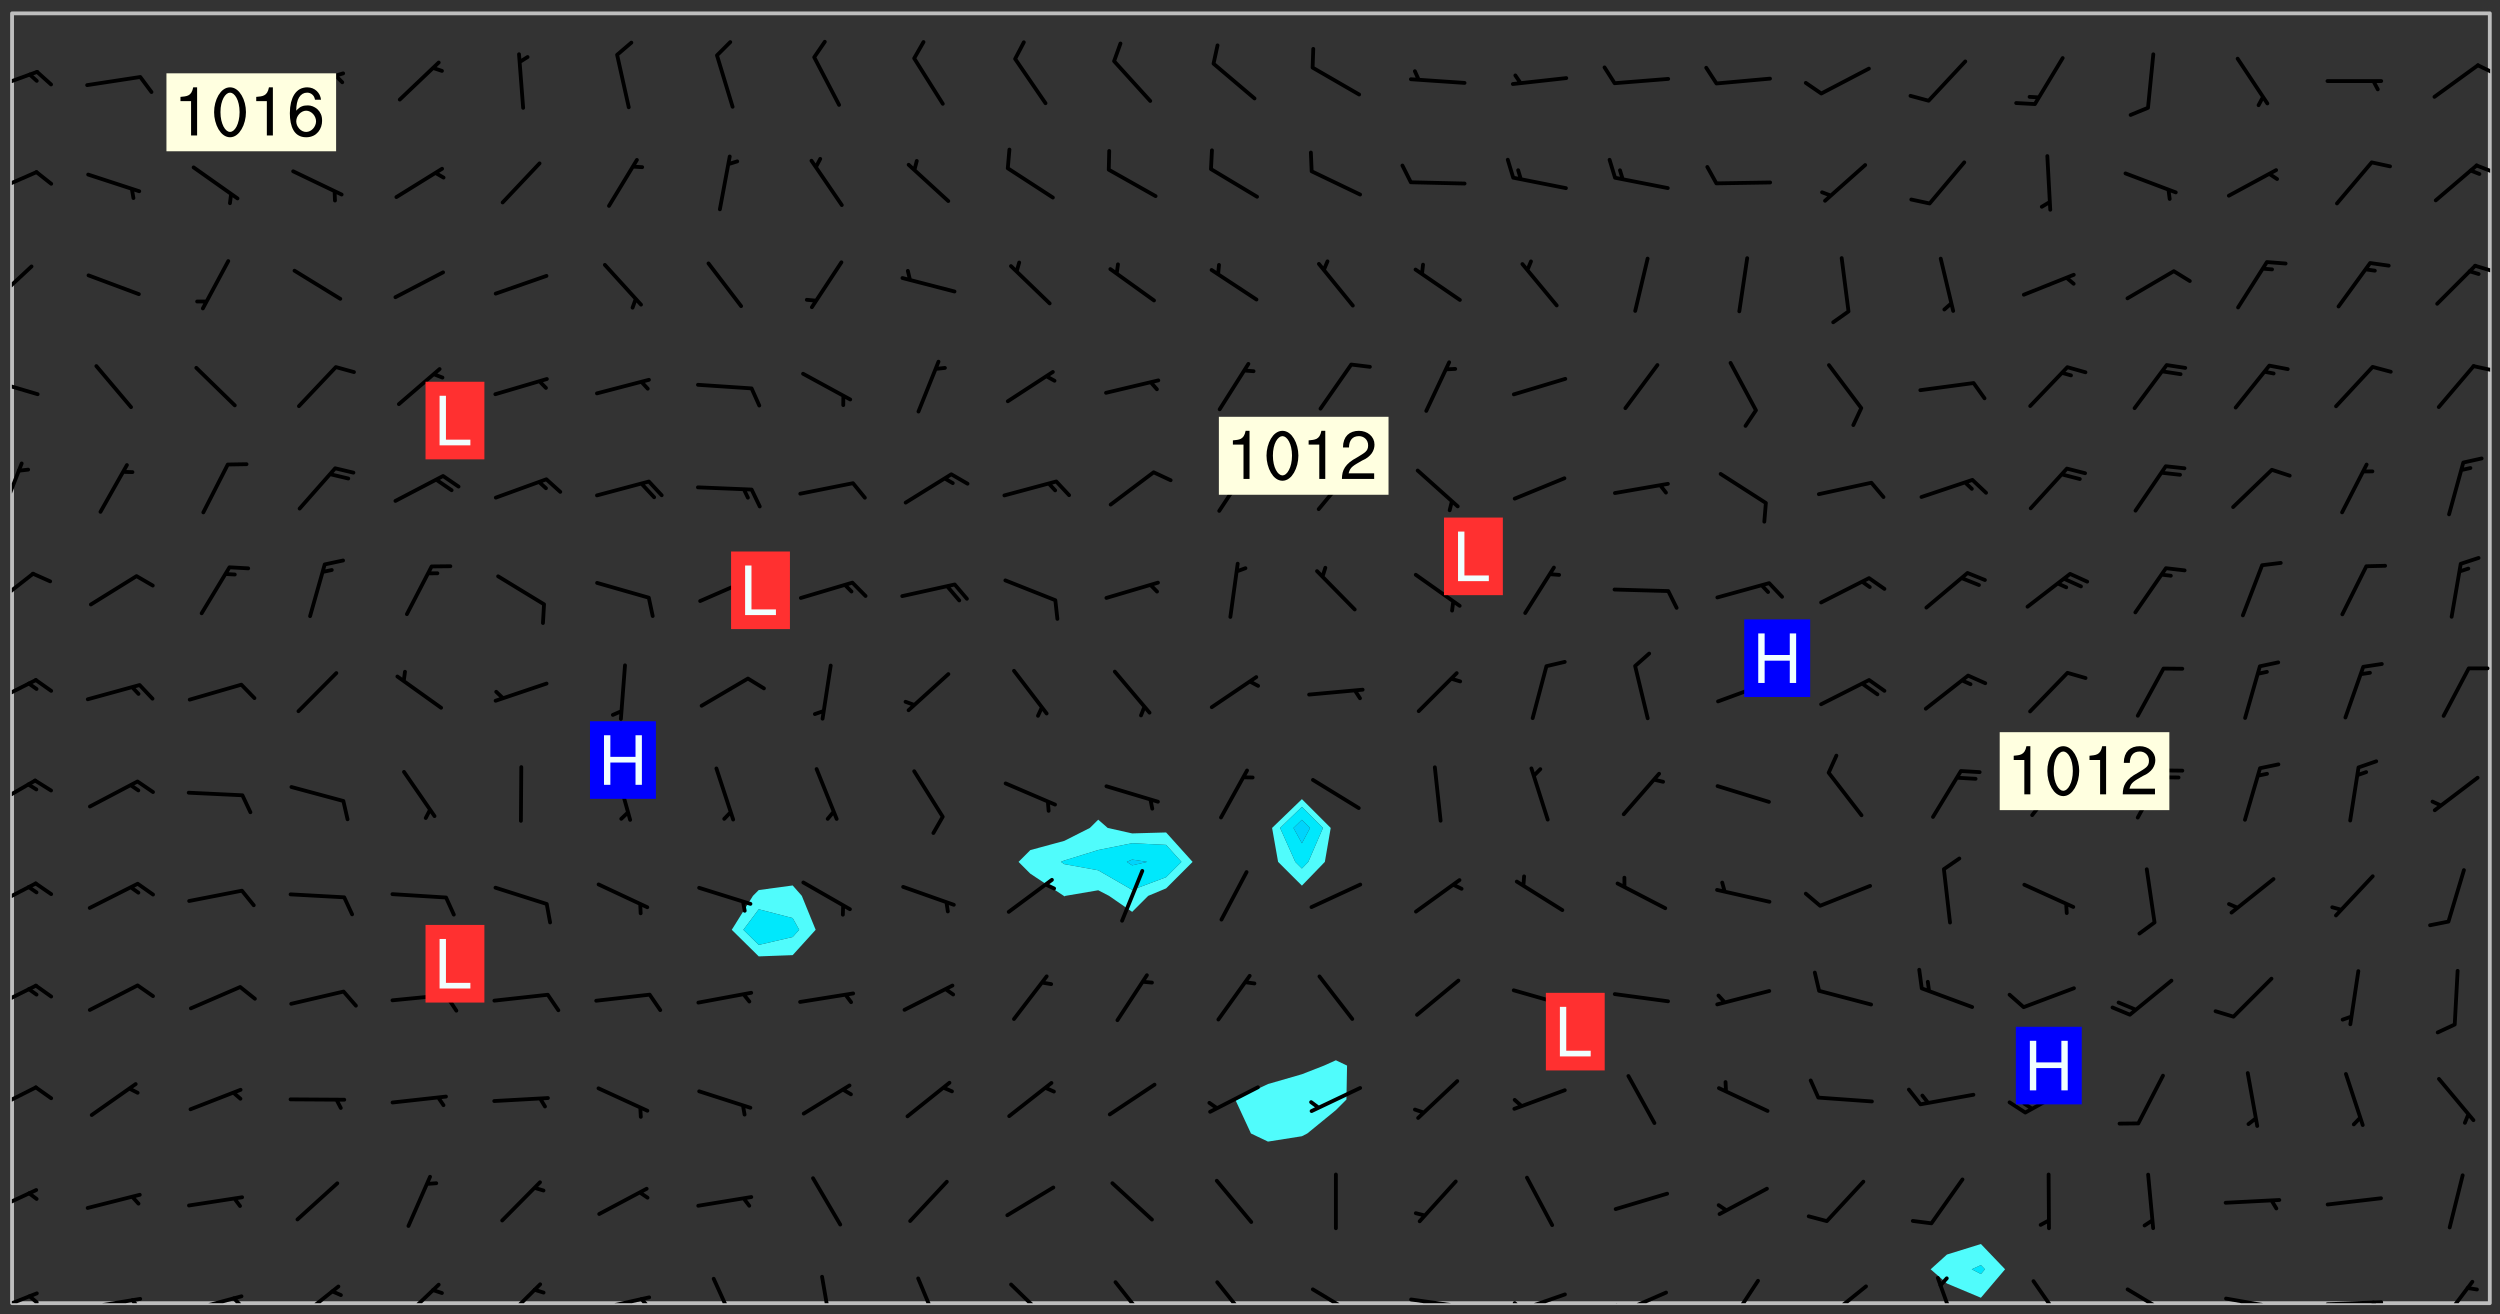 <svg xmlns="http://www.w3.org/2000/svg" role="img" xmlns:xlink="http://www.w3.org/1999/xlink" viewBox="142.45 309.95 326.84 171.84"><rect x="142.45" y="309.95" width="326.84" height="171.84" fill="#333333" stroke="none"/><defs><clipPath id="clip2"><path d="M 144 311.672 L 145 311.672 L 145 480.328 L 144 480.328 Z M 144 311.672"/></clipPath><clipPath id="clip3"><path d="M 144 311.672 L 468 311.672 L 468 480.328 L 144 480.328 Z M 144 311.672"/></clipPath><clipPath id="clip4"><path d="M 467 311.672 L 468 311.672 L 468 480.328 L 467 480.328 Z M 467 311.672"/></clipPath><clipPath id="clip5"><path d="M 144 478 L 148 478 L 148 480.328 L 144 480.328 Z M 144 478"/></clipPath><clipPath id="clip6"><path d="M 146 479 L 148 479 L 148 480.328 L 146 480.328 Z M 146 479"/></clipPath><clipPath id="clip7"><path d="M 153 479 L 162 479 L 162 480.328 L 153 480.328 Z M 153 479"/></clipPath><clipPath id="clip8"><path d="M 159 479 L 161 479 L 161 480.328 L 159 480.328 Z M 159 479"/></clipPath><clipPath id="clip9"><path d="M 166 479 L 175 479 L 175 480.328 L 166 480.328 Z M 166 479"/></clipPath><clipPath id="clip10"><path d="M 172 479 L 175 479 L 175 480.328 L 172 480.328 Z M 172 479"/></clipPath><clipPath id="clip11"><path d="M 180 477 L 187 477 L 187 480.328 L 180 480.328 Z M 180 477"/></clipPath><clipPath id="clip12"><path d="M 194 477 L 201 477 L 201 480.328 L 194 480.328 Z M 194 477"/></clipPath><clipPath id="clip13"><path d="M 207 477 L 214 477 L 214 480.328 L 207 480.328 Z M 207 477"/></clipPath><clipPath id="clip14"><path d="M 220 479 L 228 479 L 228 480.328 L 220 480.328 Z M 220 479"/></clipPath><clipPath id="clip15"><path d="M 226 479 L 228 479 L 228 480.328 L 226 480.328 Z M 226 479"/></clipPath><clipPath id="clip16"><path d="M 235 476 L 239 476 L 239 480.328 L 235 480.328 Z M 235 476"/></clipPath><clipPath id="clip17"><path d="M 249 476 L 252 476 L 252 480.328 L 249 480.328 Z M 249 476"/></clipPath><clipPath id="clip18"><path d="M 262 476 L 266 476 L 266 480.328 L 262 480.328 Z M 262 476"/></clipPath><clipPath id="clip19"><path d="M 274 477 L 280 477 L 280 480.328 L 274 480.328 Z M 274 477"/></clipPath><clipPath id="clip20"><path d="M 288 477 L 293 477 L 293 480.328 L 288 480.328 Z M 288 477"/></clipPath><clipPath id="clip21"><path d="M 301 477 L 307 477 L 307 480.328 L 301 480.328 Z M 301 477"/></clipPath><clipPath id="clip22"><path d="M 313 478 L 321 478 L 321 480.328 L 313 480.328 Z M 313 478"/></clipPath><clipPath id="clip23"><path d="M 326 479 L 335 479 L 335 480.328 L 326 480.328 Z M 326 479"/></clipPath><clipPath id="clip24"><path d="M 332 480 L 334 480 L 334 480.328 L 332 480.328 Z M 332 480"/></clipPath><clipPath id="clip25"><path d="M 340 478 L 348 478 L 348 480.328 L 340 480.328 Z M 340 478"/></clipPath><clipPath id="clip26"><path d="M 340 480 L 342 480 L 342 480.328 L 340 480.328 Z M 340 480"/></clipPath><clipPath id="clip27"><path d="M 353 478 L 361 478 L 361 480.328 L 353 480.328 Z M 353 478"/></clipPath><clipPath id="clip28"><path d="M 353 480 L 356 480 L 356 480.328 L 353 480.328 Z M 353 480"/></clipPath><clipPath id="clip29"><path d="M 368 477 L 373 477 L 373 480.328 L 368 480.328 Z M 368 477"/></clipPath><clipPath id="clip30"><path d="M 380 477 L 387 477 L 387 480.328 L 380 480.328 Z M 380 477"/></clipPath><clipPath id="clip31"><path d="M 395 476 L 399 476 L 399 480.328 L 395 480.328 Z M 395 476"/></clipPath><clipPath id="clip32"><path d="M 408 477 L 413 477 L 413 480.328 L 408 480.328 Z M 408 477"/></clipPath><clipPath id="clip33"><path d="M 420 478 L 427 478 L 427 480.328 L 420 480.328 Z M 420 478"/></clipPath><clipPath id="clip34"><path d="M 433 479 L 441 479 L 441 480.328 L 433 480.328 Z M 433 479"/></clipPath><clipPath id="clip35"><path d="M 439 480 L 441 480 L 441 480.328 L 439 480.328 Z M 439 480"/></clipPath><clipPath id="clip36"><path d="M 446 479 L 455 479 L 455 480.328 L 446 480.328 Z M 446 479"/></clipPath><clipPath id="clip37"><path d="M 452 479 L 454 479 L 454 480.328 L 452 480.328 Z M 452 479"/></clipPath><clipPath id="clip38"><path d="M 461 477 L 466 477 L 466 480.328 L 461 480.328 Z M 461 477"/></clipPath><clipPath id="clip39"><path d="M 144 465 L 148 465 L 148 469 L 144 469 Z M 144 465"/></clipPath><clipPath id="clip40"><path d="M 144 451 L 148 451 L 148 456 L 144 456 Z M 144 451"/></clipPath><clipPath id="clip41"><path d="M 144 438 L 148 438 L 148 443 L 144 443 Z M 144 438"/></clipPath><clipPath id="clip42"><path d="M 144 425 L 148 425 L 148 429 L 144 429 Z M 144 425"/></clipPath><clipPath id="clip43"><path d="M 144 411 L 148 411 L 148 416 L 144 416 Z M 144 411"/></clipPath><clipPath id="clip44"><path d="M 144 398 L 148 398 L 148 403 L 144 403 Z M 144 398"/></clipPath><clipPath id="clip45"><path d="M 144 384 L 148 384 L 148 390 L 144 390 Z M 144 384"/></clipPath><clipPath id="clip46"><path d="M 144 370 L 146 370 L 146 378 L 144 378 Z M 144 370"/></clipPath><clipPath id="clip47"><path d="M 144 359 L 148 359 L 148 362 L 144 362 Z M 144 359"/></clipPath><clipPath id="clip48"><path d="M 465 357 L 468 357 L 468 359 L 465 359 Z M 465 357"/></clipPath><clipPath id="clip49"><path d="M 144 344 L 147 344 L 147 350 L 144 350 Z M 144 344"/></clipPath><clipPath id="clip50"><path d="M 465 344 L 468 344 L 468 346 L 465 346 Z M 465 344"/></clipPath><clipPath id="clip51"><path d="M 144 332 L 148 332 L 148 336 L 144 336 Z M 144 332"/></clipPath><clipPath id="clip52"><path d="M 465 331 L 468 331 L 468 333 L 465 333 Z M 465 331"/></clipPath><clipPath id="clip53"><path d="M 144 319 L 148 319 L 148 322 L 144 322 Z M 144 319"/></clipPath><clipPath id="clip54"><path d="M 466 318 L 468 318 L 468 320 L 466 320 Z M 466 318"/></clipPath><g id="surface162" clip-path="url(#clip1)"><path fill="#fff" fill-opacity="0" fill-rule="evenodd" d="M 0 0 L 1000 0 L 1000 1000 L 0 1000 Z M 0 0"/><path fill="#d3d3d3" fill-opacity="0" fill-rule="evenodd" d="M162.152 355.867L161.918 356.16 161.977 356.395 162.094 356.566 162.27 356.801 162.562 357.148 162.676 357.207 162.793 357.035 162.852 356.801 163.027 356.625 163.492 356.449 164.191 356.449 164.426 356.742 164.715 357.559 164.773 357.734 164.949 357.965 165.301 358.199 166 358.898 166.172 359.074 166.406 359.422 166.641 359.832 166.93 360.414 167.34 360.879 167.57 361.113 167.805 361.289 167.922 361.52 168.098 361.812 168.27 362.977 168.27 363.211 168.328 363.5 168.387 363.617 168.504 363.734 168.852 364.145 168.969 364.316 169.145 364.492 169.32 364.727 169.438 364.898 169.609 365.25 169.668 365.484 169.902 365.891 170.137 365.832 169.961 366.008 169.902 366.938 169.32 366.938 169.086 366.824 168.738 366.938 168.621 367.055 168.562 367.348 168.504 367.523 168.387 367.695 167.922 367.988 167.863 368.223 167.805 368.336 167.805 368.98 167.863 369.152 167.863 369.562 167.922 369.621 167.922 370.027 167.98 370.434 168.098 370.609 168.156 370.668 168.387 371.309 168.328 371.602 168.328 372.301 168.27 372.883 168.27 373.117 168.211 373.348 168.156 373.699 168.156 375.621 168.211 375.738 168.637 375.738 168.27 375.855 168.246 376.207 169.137 377.375 170.879 377.914 172.219 378.273 172.219 378.812 172.309 379.621 172.844 380.336 174.363 380.605 175.254 380.52 175.344 381.684 175.879 381.863 177.039 381.684 179.094 380.699 180.254 380.336 182.133 380.16 183.828 379.98 183.648 380.699 182.133 380.785 180.883 380.875 180.078 381.145 179.004 381.953 179.273 382.672 179.809 383.57 179.629 384.195 179.363 385.004 179.629 386.082 180.254 386.98 181.059 387.16 182.309 386.98 182.043 387.703 182.141 388.207 182.195 388.5 182.195 388.672 182.254 388.965 182.254 389.371 182.43 389.488 182.781 389.605 183.188 389.605 183.48 389.43 183.594 389.312 183.652 389.195 183.77 388.965 183.828 388.789 184.18 388.324 184.41 388.148 184.586 388.09 184.762 388.148 184.82 388.324 184.938 389.312 184.992 389.781 185.051 389.953 185.168 390.188 185.344 390.246 186.16 390.305 186.449 390.305 186.566 390.539 186.625 390.945 186.684 391.297 186.684 392.402 186.801 392.695 186.918 393.043 187.207 393.742 187.383 394.094 187.965 394.848 188.316 395.023 188.488 395.082 188.957 395.316 189.598 395.781 189.945 396.016 190.238 396.191 190.531 396.246 190.762 396.309 191.578 396.656 191.871 396.832 191.984 397.004 192.336 397.355 192.453 397.531 192.977 398.172 192.977 398.461 193.035 398.812 193.035 399.16 193.094 399.512 193.152 399.801 193.27 399.859 193.441 399.918 193.617 399.918 194.199 400.152 194.375 400.27 194.551 400.559 194.727 400.793 194.84 401.027 195.133 401.258 195.25 401.375 195.25 401.785 195.309 401.84 195.598 402.074 195.832 402.191 195.891 402.309 196.008 402.48 196.066 402.598 196.297 402.832 196.355 403.008 196.59 403.066 196.707 403.125 196.59 403.238 196.531 403.355 196.531 403.473 196.414 403.766 196.297 404.055 196.297 404.637 196.473 404.754 196.59 404.812 196.648 404.93 196.766 405.047 196.879 405.105 197.055 405.453 197.113 405.805 197.172 406.211 197.172 406.387 197.113 406.562 196.996 407.262 196.996 407.434 197.113 407.609 197.406 407.902 197.812 407.902 197.988 408.02 198.105 408.191 198.223 408.484 198.223 408.719 197.695 408.719 197.465 408.484 197.23 408.484 197.055 408.543 196.996 409.242 197.055 409.59 197.172 409.766 197.348 410.176 197.465 410.406 197.754 410.875 197.93 410.93 198.453 410.93 198.688 410.988 199.445 411.629 199.504 411.922 199.504 412.156 199.562 412.215 199.793 412.562 199.793 412.914 199.676 413.086 199.676 413.379 199.969 413.668 200.262 413.844 200.434 413.902 200.727 414.078 201.02 414.195 201.602 414.602 201.891 414.836 202.184 415.012 202.402 415.172 202.418 415.184 202.648 415.359 203.289 415.883 203.465 416.117 203.582 416.293 203.758 416.469 203.871 416.641 203.871 417.281 203.988 417.457 204.457 417.574 205.039 417.691 205.273 417.75 205.504 417.863 205.797 417.98 205.91 418.039 206.496 418.391 206.785 418.562 206.961 418.625 207.137 418.68 207.312 418.738 208.012 419.09 208.301 419.266 208.535 419.32 208.824 419.496 209.059 419.613 209.699 420.02 209.992 420.137 210.164 420.195 210.398 420.254 210.809 420.312 211.039 420.371 211.273 420.488 211.332 420.66 210.922 420.836 211.391 420.895 211.449 421.188 211.562 421.422 211.738 421.477 211.973 421.535 212.148 421.594 212.555 421.711 213.195 421.945 213.312 422.117 213.371 422.352 213.371 422.527 213.312 422.645 213.254 423.051 213.488 423.285 213.605 423.344 213.953 423.461 214.594 423.691 214.77 423.809 215.059 423.926 215.234 424.102 215.469 424.566 216.051 425.672 216.227 425.848 216.574 426.023 216.75 426.141 217.102 426.258 218.148 426.781 218.383 426.84 218.848 426.953 219.141 427.012 219.605 427.188 220.363 427.77 220.598 428.004 220.945 428.469 221.121 428.645 221.41 428.879 222.227 429.578 222.52 429.754 222.809 430.043 223.102 430.219 223.395 430.508 224.09 431.148 224.266 431.324 224.559 431.559 224.848 431.793 225.316 432.082 225.957 432.664 226.305 432.898 226.539 433.191 226.887 433.539 227.238 434.004 228.172 434.996 228.52 435.402 228.637 435.578 228.871 435.637 228.984 435.754 229.629 435.93 229.859 436.043 230.094 436.102 230.387 436.277 230.617 436.395 231.551 437.094 231.957 437.5 232.191 437.676 232.598 437.852 232.832 437.969 233.648 438.316 233.996 438.551 234.23 438.668 234.523 438.957 234.754 439.074 235.512 439.426 235.863 439.598 236.094 439.656 236.387 439.773 236.621 439.832 237.492 440.008 238.309 440.008 238.777 440.238 238.949 440.297 239.824 440.996 240.289 441.113 240.582 441.172 240.758 441.23 240.988 441.289 241.457 441.348 241.805 441.406 242.156 441.465 242.562 441.523 242.855 441.523 243.027 441.582 243.027 441.812 243.203 441.988 243.496 441.988 243.844 442.047 244.195 442.105 244.895 442.223 245.535 442.223 246 441.988 246.293 441.812 246.465 441.695 246.875 441.523 247.164 441.348 248.098 440.883 248.566 440.59 249.09 440.297 249.555 440.125 250.02 439.949 251.07 439.484 251.359 439.367 251.77 439.25 252.059 439.133 252.586 438.957 254.102 438.258 254.684 437.91 254.973 437.852 255.266 437.793 255.613 437.676 256.488 437.445 256.84 437.328 256.953 437.328 257.188 437.27 258.062 437.035 258.297 436.977 259.109 436.977 259.461 436.918 260.277 436.801 260.449 436.742 260.801 436.688 261.094 436.629 261.324 436.57 262.141 436.395 262.316 436.336 262.664 436.336 262.898 436.277 263.363 436.16 264.121 435.988 264.355 435.93 264.703 435.93 265.113 435.812 265.402 435.754 266.688 435.695 266.977 435.695 267.387 435.637 267.617 435.578 267.793 435.578 268.668 435.461 269.074 435.461 269.484 435.344 269.832 435.344 270.184 435.23 271.055 435.172 272.805 435.172 273.852 435.461 274.262 435.578 274.551 435.695 274.902 435.812 275.191 435.93 276.242 436.102 276.531 436.16 276.824 436.16 277.117 436.219 277.289 436.277 277.699 436.336 277.871 436.395 277.988 436.453 278.105 436.453 278.223 436.512 278.574 436.57 278.688 436.57 279.098 436.637 281.02 437.031 282.945 437.426 284.465 437.875 286.16 438.594 288.305 439.398 289.91 438.68 291.34 437.875 292.5 436.797 293.75 436.348 296.785 435.629 298.66 435.27 300.805 433.922 303.039 432.668 305.539 431.41 307.234 430.961 309.02 430.781 310.18 430.512 310.805 431.051 312.145 430.781 312.859 429.793 313.844 428.449 314.289 428.27 315.094 427.91 316.969 427.371 318.754 426.922 320.004 426.652 321.164 426.562 322.863 426.473 324.824 426.203 326.074 426.113 326.613 426.113 327.238 426.023 328.129 426.023 330.273 425.844 332.684 425.664 335.273 425.574 336.969 425.754 338.578 425.844 340.008 426.203 341.168 426.922 343.043 427.91 344.203 429.438 344.469 430.152 345.098 430.242 345.453 431.141 345.988 431.68 346.523 433.207 347.598 433.566 348.133 433.566 347.328 434.102 347.418 435.809 348.133 438.504 349.023 439.309 349.918 440.297 350.633 441.555 352.418 442.094 353.938 441.914 354.293 443.258 355.902 442.453 356.883 441.914 357.152 442.184 357.469 441.969 357.688 441.824 358.488 442.273 358.938 441.914 359.293 441.914 359.828 441.645 360.367 440.926 360.902 440.656 361.527 439.668 362.688 440.117 363.527 440.488 364.922 441.105 366.617 440.926 368.223 440.926 370.008 441.016 370.188 439.309 370.723 437.965 371.527 438.234 372.02 439.082 372.422 439.488 372.332 440.027 372.332 440.387 373.047 440.836 373.758 440.566 375.188 440.566 375.547 441.555 375.992 442.812 376.707 444.156 377.957 444.785 379.652 445.414 380.367 445.234 380.547 444.695 381.527 444.605 381.977 444.965 382.062 446.223 381.797 446.852 381.262 447.031 381.262 447.57 381.977 448.555 382.242 449.094 383.227 450.082 384.027 451.16 383.762 451.52 383.672 452.418 383.047 454.75 382.691 456.816 382.602 458.609 382.422 459.328 382.332 459.867 382.332 461.305 381.352 463.188 380.992 464.895 380.457 465.793 379.652 466.961 379.387 467.5 381.441 468.754 381.527 469.113 381.172 469.652 381.082 469.473 381.082 470.281 381.172 471.719 380.727 472.434 379.652 472.527 379.387 473.242 379.922 474.141 380.727 474.859 381.887 475.668 383.227 475.938 383.672 476.297 383.316 476.746 381.527 476.656 380.277 476.207 379.562 475.488 378.938 475.398 378.762 478.988 378.574 480.297 467.934 480.297 467.934 311.703 412.664 311.703 412.664 360.785 413.426 360.91 416.715 361.453 418.738 364.289 418.738 367.043 421.09 367.375 423.438 367.707 427.488 367.707 426.109 371.867 424.086 372.574 422.062 373.277 421.52 373.621 418.926 375.238 418.738 375.355 416.715 373.277 415.984 370.535 413.312 368.457 411.938 364.957 411.871 364.875 409.914 362.203 412.664 360.785 412.664 311.703 294.422 311.703 294.422 403.117 294.539 403.148 294.672 403.16 294.746 403.234 294.852 403.281 294.941 403.34 295.027 403.398 295.117 403.457 295.414 403.754 295.473 403.844 295.504 403.961 295.531 404.078 295.547 404.215 295.516 404.332 295.457 404.422 295.398 404.508 295.355 404.613 295.309 404.715 295.281 404.836 295.281 404.98 295.457 405.25 295.605 405.398 295.68 405.484 295.754 405.559 295.797 405.664 295.859 405.754 295.918 405.84 295.961 405.945 296.02 406.035 296.066 406.137 296.109 406.242 296.168 406.328 296.285 406.508 296.359 406.582 296.422 406.668 296.48 406.758 296.523 406.863 296.582 406.953 296.641 407.039 296.703 407.129 296.762 407.219 296.805 407.32 296.922 407.5 296.996 407.574 297.055 407.66 297.129 407.734 297.219 407.793 297.324 407.84 297.473 407.84 297.605 407.824 297.738 407.84 297.84 407.793 297.914 407.719 297.961 407.617 297.945 407.484 297.945 407.336 297.898 407.23 297.871 407.113 297.824 407.012 297.797 406.891 297.754 406.789 297.691 406.699 297.648 406.598 297.605 406.492 297.574 406.375 297.559 406.242 297.547 406.105 297.633 406.047 297.691 405.961 297.812 405.93 297.855 406.035 297.871 406.168 297.871 406.285 297.93 406.387 297.988 406.477 298.078 406.535 298.227 406.684 298.285 406.773 298.328 406.879 298.316 406.98 298.402 407.039 298.508 407.086 298.594 407.145 298.684 407.203 298.758 407.277 298.641 407.305 298.535 407.352 298.449 407.41 298.375 407.484 298.316 407.574 298.254 407.66 298.227 407.781 298.18 407.883 298.137 407.988 298.105 408.105 298.094 408.238 298.078 408.371 298.078 408.52 298.105 408.637 298.152 408.742 298.195 408.844 298.254 408.934 298.328 409.008 298.418 409.066 298.492 409.141 298.582 409.199 298.641 409.289 298.684 409.395 298.73 409.496 298.848 409.527 298.98 409.543 299.129 409.543 299.246 409.512 299.352 409.555 299.395 409.66 299.441 409.762 299.469 409.883 299.5 410 299.527 410.117 299.559 410.238 299.586 410.355 299.691 410.398 299.793 410.445 299.926 410.43 300.074 410.578 300.137 410.664 300.211 410.738 300.281 410.812 300.371 410.875 300.477 410.918 300.578 410.961 300.695 410.992 300.832 411.008 300.949 410.977 301.023 410.902 301.051 410.785 301.039 410.652 301.008 410.531 300.98 410.414 301.023 410.309 301.141 410.309 301.23 410.371 301.348 410.398 301.496 410.398 301.629 410.414 301.777 410.414 301.91 410.43 302.043 410.414 302.191 410.414 302.324 410.398 302.457 410.387 302.594 410.398 302.711 410.371 302.844 410.355 303.035 410.297 302.977 410.473 302.961 410.605 302.934 410.727 302.918 410.859 302.859 410.945 302.727 410.961 302.621 411.008 302.516 411.051 302.398 411.082 302.281 411.109 302.016 411.141 301.867 411.141 301.734 411.156 301.66 411.23 301.719 411.316 301.867 411.465 301.984 411.645 302.059 411.715 302.148 411.777 302.238 411.836 302.324 411.895 302.414 411.953 302.516 411.996 302.621 412.059 302.727 412.102 302.812 412.16 302.918 412.207 303.02 412.25 303.199 412.367 303.258 412.457 303.215 412.559 303.168 412.664 303.184 412.797 303.406 413.02 303.465 413.109 303.508 413.211 303.539 413.332 303.582 413.434 303.598 413.566 303.629 413.684 303.641 413.82 303.672 413.938 303.82 414.086 303.922 414.129 304.027 414.172 304.145 414.203 304.277 414.219 304.414 414.234 304.531 414.234 304.648 414.203 304.738 414.145 304.781 414.039 304.828 413.938 304.871 413.832 304.902 413.715 304.914 413.582 304.914 413.434 304.902 413.301 304.887 413.168 304.855 413.051 304.812 412.945 304.766 412.84 304.723 412.738 304.68 412.633 304.664 412.5 304.68 412.367 304.707 412.25 304.738 412.133 304.766 412.012 304.812 411.91 304.902 411.852 304.988 411.789 305.062 411.715 305.152 411.656 305.375 411.434 305.434 411.348 305.508 411.273 305.625 411.094 305.684 411.008 305.684 410.859 305.609 410.785 305.508 410.738 305.402 410.695 305.301 410.652 305.242 410.562 305.195 410.457 305.168 410.34 305.258 410.281 305.375 410.25 305.477 410.207 305.656 410.09 305.805 409.941 305.816 409.809 305.805 409.703 305.715 409.645 305.582 409.66 305.434 409.66 305.301 409.676 305.168 409.66 305.047 409.629 304.961 409.57 304.887 409.496 304.828 409.406 304.766 409.32 304.648 409.141 304.59 409.055 304.621 408.934 304.707 408.875 304.828 408.844 304.887 408.758 304.887 408.637 304.855 408.52 304.797 408.43 304.738 408.344 304.691 408.238 304.664 408.121 304.648 407.988 304.707 407.898 304.781 407.824 304.871 407.766 304.988 407.586 305.062 407.512 305.121 407.426 305.27 407.277 305.391 407.246 305.523 407.23 305.656 407.246 305.73 407.32 305.773 407.426 305.789 407.559 305.758 407.676 305.641 407.707 305.508 407.719 305.359 407.867 305.316 407.973 305.27 408.074 305.242 408.195 305.211 408.312 305.211 408.461 305.242 408.578 305.285 408.684 305.344 408.773 305.418 408.844 305.492 408.918 305.609 408.949 305.73 408.977 305.848 408.949 305.98 408.934 306.098 408.934 306.188 408.992 306.262 409.066 306.309 409.172 306.367 409.258 306.469 409.305 306.602 409.32 306.707 409.363 306.793 409.422 306.781 409.527 306.707 409.602 306.527 409.719 306.469 409.809 306.379 409.867 306.309 409.941 306.234 410.016 306.172 410.105 306.145 410.223 306.129 410.355 306.145 410.488 306.129 410.621 306.129 410.77 306.145 410.902 306.172 411.02 306.203 411.141 306.277 411.215 306.367 411.273 306.453 411.332 306.543 411.391 306.66 411.422 306.66 411.508 306.559 411.555 306.469 411.613 306.203 411.645 306.086 411.672 305.938 411.672 305.832 411.715 305.73 411.762 305.672 411.852 305.609 412.086 305.598 412.219 305.566 412.34 305.551 412.473 305.551 412.766 305.539 412.898 305.551 413.035 305.566 413.168 305.699 413.184 305.832 413.195 305.953 413.227 306.039 413.285 306.113 413.359 306.16 413.465 306.203 413.566 306.219 413.699 306.219 414.145 306.203 414.277 306.203 414.723 306.234 414.988 306.262 415.105 306.277 415.238 306.309 415.355 306.395 415.566 306.426 415.832 306.426 415.98 306.395 416.098 306.367 416.215 306.336 416.336 306.309 416.453 306.277 416.57 306.246 416.691 306.234 416.824 306.219 416.957 306.309 417.016 306.426 416.984 306.527 417 306.574 417.105 306.543 417.371 306.543 417.812 306.5 417.918 306.453 418.023 306.41 418.125 306.367 418.23 306.309 418.316 306.277 418.438 306.234 418.555 306.203 418.672 306.188 418.805 306.203 418.938 306.262 419.027 306.367 419.074 306.453 419.133 306.512 419.219 306.5 419.355 306.469 419.473 306.426 419.574 306.426 420.02 306.41 420.152 306.41 420.301 306.379 420.418 306.336 420.523 306.309 420.641 306.262 420.746 306.219 420.848 306.188 420.969 306.16 421.086 306.129 421.219 306.098 421.336 306.07 421.453 306.027 421.559 305.996 421.676 305.965 421.797 305.953 421.93 305.938 422.062 305.938 422.359 305.965 422.477 305.965 422.625 306.012 423.023 306.039 423.141 306.098 423.23 306.219 423.262 306.367 423.262 306.5 423.246 306.559 423.336 306.559 423.453 306.5 423.543 306.41 423.602 306.309 423.645 306.203 423.691 306.113 423.75 306.027 423.809 305.891 423.824 305.773 423.793 305.641 423.777 305.539 423.824 305.477 423.91 305.465 424.047 305.449 424.18 305.418 424.297 305.391 424.414 305.375 424.547 305.344 424.668 305.344 424.965 305.359 425.098 305.391 425.215 305.391 425.363 305.402 425.496 305.402 425.645 305.375 425.762 305.328 425.863 305.301 425.984 305.27 426.102 305.211 426.191 305.137 426.266 305.035 426.309 304.93 426.355 304.812 426.383 304.691 426.414 304.59 426.367 304.648 426.281 304.754 426.234 304.781 426.117 304.812 426 304.84 425.879 304.871 425.762 304.871 425.613 304.887 425.48 304.855 425.363 304.812 425.258 304.707 425.273 304.633 425.348 304.531 425.391 304.441 425.453 304.367 425.527 304.324 425.629 304.309 425.762 304.277 425.879 304.25 426 304.219 426.117 304.191 426.234 304.16 426.355 304.133 426.473 304.102 426.59 304.059 426.695 303.969 426.754 303.879 426.754 303.762 426.723 303.73 426.637 303.746 426.5 303.715 426.383 303.715 426.234 303.703 426.102 303.703 425.953 303.641 425.719 303.613 425.598 303.57 425.496 303.523 425.391 303.465 425.305 303.406 425.215 303.363 425.109 303.301 425.023 303.152 424.875 303.082 424.801 302.977 424.754 302.871 424.711 302.77 424.668 302.473 424.371 302.383 424.297 302.297 424.238 302.191 424.195 302.102 424.133 302.016 424.074 301.91 424.031 301.82 423.973 301.734 423.91 301.66 423.84 301.555 423.793 301.469 423.734 301.363 423.691 301.273 423.629 301.172 423.586 301.066 423.543 300.98 423.484 300.875 423.438 300.77 423.395 300.668 423.348 300.578 423.289 300.477 423.246 300.371 423.203 300.281 423.141 300.164 423.113 300.031 423.098 299.898 423.113 299.75 423.113 299.617 423.129 299.5 423.098 299.41 423.039 299.336 422.965 299.246 422.906 299.145 422.859 298.996 422.859 298.875 422.832 298.773 422.789 298.699 422.715 298.582 422.535 298.492 422.477 298.391 422.434 298.301 422.371 298.195 422.328 298.105 422.27 298.02 422.211 297.914 422.164 297.855 422.078 297.797 421.988 297.754 421.883 297.707 421.781 297.633 421.707 297.547 421.648 297.473 421.574 297.383 421.516 297.16 421.293 297.117 421.188 297.086 420.922 297.191 420.879 297.336 420.879 297.441 420.922 297.516 420.996 297.605 421.055 297.691 421.113 297.797 421.16 297.887 421.219 298.035 421.367 298.105 421.441 298.254 421.59 298.316 421.676 298.391 421.75 298.477 421.809 298.551 421.883 298.641 421.945 298.73 422.004 298.816 422.062 299.086 422.238 299.188 422.285 299.293 422.328 299.395 422.371 299.441 422.297 299.5 422.211 299.574 422.137 299.645 422.062 299.75 422.105 299.824 422.18 299.883 422.27 299.926 422.371 299.973 422.477 300.016 422.582 300.137 422.609 300.254 422.582 300.328 422.492 300.371 422.387 300.43 422.297 300.504 422.223 300.609 422.18 300.727 422.152 300.859 422.164 300.949 422.223 301.098 422.371 301.156 422.461 301.199 422.566 301.246 422.668 301.289 422.773 301.332 422.875 301.438 422.922 301.543 422.965 301.676 422.98 301.762 422.922 301.82 422.832 301.895 422.758 302 422.715 302.117 422.742 302.223 422.789 302.324 422.832 302.43 422.875 302.531 422.922 302.711 423.039 302.711 423.156 302.695 423.289 302.711 423.422 302.727 423.559 302.785 423.645 302.887 423.691 303.008 423.719 303.125 423.75 303.273 423.75 303.391 423.719 303.449 423.629 303.629 423.512 303.688 423.422 303.762 423.348 303.82 423.262 303.938 423.082 304.117 422.965 304.234 422.996 304.324 423.055 304.367 423.129 304.352 423.262 304.352 423.379 304.441 423.438 304.59 423.438 304.723 423.422 304.855 423.41 305.121 423.379 305.227 423.336 305.344 423.305 305.465 423.277 305.539 423.203 305.609 423.129 305.672 423.039 305.656 422.934 305.609 422.832 305.508 422.789 305.402 422.773 305.285 422.801 305.02 422.832 304.871 422.832 304.797 422.758 304.707 422.699 304.59 422.668 304.473 422.641 304.34 422.625 304.191 422.625 304.059 422.641 303.762 422.641 303.656 422.594 303.508 422.445 303.465 422.344 303.406 422.254 303.629 422.031 303.715 421.973 303.82 421.93 303.938 421.898 304.07 421.883 304.203 421.898 304.34 421.914 304.441 421.957 304.574 421.945 304.664 421.883 304.766 421.84 304.828 421.75 304.781 421.648 304.691 421.59 304.574 421.559 304.473 421.516 304.414 421.426 304.352 421.336 304.352 421.219 304.367 421.086 304.473 421.039 304.547 420.969 304.547 420.848 304.457 420.789 304.426 420.672 304.516 420.613 304.59 420.539 304.633 420.434 304.691 420.344 304.738 420.242 304.754 420.109 304.754 419.961 304.707 419.855 304.664 419.754 304.574 419.695 304.441 419.68 304.34 419.637 304.203 419.621 304.086 419.59 303.641 419.59 303.508 419.574 303.375 419.562 303.242 419.547 303.125 419.516 302.977 419.516 302.844 419.5 302.711 419.488 302.445 419.457 302.324 419.414 302.238 419.355 302.164 419.281 302.164 419.133 302.176 419 302.281 418.953 302.383 418.91 302.516 418.895 302.668 418.895 302.801 418.879 303.094 418.879 303.215 418.91 303.316 418.953 303.406 419.012 303.641 419.074 303.762 419.027 303.852 418.969 303.953 418.926 304.086 418.91 304.191 418.953 304.293 419 304.426 419.012 304.547 418.984 304.691 418.984 304.812 418.953 304.93 418.926 305.035 418.879 305.109 418.805 305.195 418.746 305.344 418.598 305.402 418.512 305.449 418.406 305.477 418.289 305.492 418.184 305.391 418.141 305.301 418.082 305.184 418.051 305.078 418.008 304.988 417.945 304.914 417.859 304.84 417.785 304.738 417.742 304.633 417.695 304.531 417.652 304.473 417.562 304.426 417.461 304.34 417.25 304.277 417.164 304.219 417.074 304.145 417 304.059 416.941 303.789 416.941 303.672 416.973 303.582 417.031 303.48 417.074 303.348 417.09 303.242 417.074 303.215 416.957 303.152 416.867 303.035 416.836 302.934 416.793 302.785 416.645 302.754 416.527 302.738 416.422 302.812 416.348 302.992 416.23 303.109 416.203 303.227 416.172 303.363 416.188 303.465 416.23 303.57 416.273 303.672 416.32 303.777 416.363 303.895 416.395 304.027 416.41 304.145 416.438 304.277 416.453 304.383 416.438 304.473 416.379 304.398 416.305 304.293 416.262 304.219 416.188 304.145 416.098 303.996 415.949 303.91 415.891 303.82 415.832 303.746 415.758 303.656 415.699 303.555 415.652 303.434 415.625 303.332 415.578 303.227 415.535 303.109 415.504 303.008 415.461 302.887 415.43 302.738 415.43 302.621 415.461 302.516 415.504 302.43 415.566 302.25 415.684 302.164 415.742 302.074 415.801 301.969 415.848 301.883 415.906 301.777 415.949 301.676 415.992 301.57 416.039 301.496 416.113 301.438 416.203 301.379 416.289 301.332 416.395 301.273 416.48 301.199 416.555 301.066 416.543 300.949 416.512 300.832 416.512 300.758 416.586 300.668 416.645 300.594 416.719 300.504 416.777 300.418 416.836 300.312 416.883 300.211 416.926 300.074 416.941 299.973 416.898 299.824 416.75 299.719 416.703 299.633 416.703 299.527 416.75 299.426 416.793 299.305 416.824 299.188 416.793 299.113 416.719 299.113 416.602 299.145 416.48 299.219 416.41 299.277 416.32 299.352 416.246 299.469 416.215 299.574 416.172 299.867 416.172 300 416.156 300.137 416.141 300.238 416.098 300.328 416.039 300.43 415.992 300.52 415.934 300.652 415.922 300.742 415.98 300.875 415.992 300.965 415.934 301.051 415.875 301.156 415.832 301.246 415.773 301.332 415.711 301.422 415.652 301.57 415.504 301.629 415.418 301.688 415.328 301.793 415.285 301.926 415.27 302.043 415.297 302.164 415.328 302.223 415.27 302.281 415.18 302.312 414.914 302.34 414.797 302.445 414.809 302.578 414.824 302.68 414.781 302.77 414.723 302.828 414.633 302.902 414.559 302.961 414.469 303.008 414.367 303.02 414.234 303.008 414.102 302.961 413.996 302.812 413.848 302.754 413.758 302.695 413.672 302.652 413.566 302.652 413.121 302.668 412.988 302.668 412.84 302.68 412.707 302.621 412.648 302.531 412.707 302.43 412.664 302.25 412.547 302.164 412.488 302.102 412.398 302.043 412.309 301.969 412.234 301.883 412.176 301.762 412.207 301.66 412.219 301.555 412.266 301.469 412.324 301.363 412.367 301.215 412.516 301.125 412.574 301.039 412.633 300.949 412.695 300.844 412.738 300.711 412.754 300.711 412.633 300.816 412.59 300.934 412.559 301.008 412.488 301.051 412.383 301.051 412.234 301.023 412.117 300.875 411.969 300.742 411.953 300.594 411.953 300.477 411.984 300.371 412.027 300.27 412.07 300.18 412.133 300.062 412.16 299.988 412.086 300 411.953 299.957 411.852 299.914 411.746 299.824 411.688 299.707 411.715 299.586 411.746 299.469 411.777 299.367 411.82 299.246 411.852 299.145 411.895 299.039 411.938 298.949 411.996 298.848 412.012 298.848 411.895 298.863 411.762 298.805 411.672 298.73 411.715 298.582 411.863 298.523 411.953 298.449 412.027 298.402 412.133 298.359 412.234 298.285 412.309 298.227 412.398 298.152 412.473 298.094 412.559 298.02 412.633 297.93 412.695 297.855 412.766 297.781 412.84 297.68 412.855 297.547 412.871 297.441 412.828 297.441 412.707 297.59 412.559 297.633 412.457 297.691 412.367 297.738 412.266 297.781 412.16 297.84 412.07 297.871 411.953 297.914 411.852 297.945 411.73 297.973 411.613 298.02 411.508 298.062 411.406 298.105 411.301 298.18 411.23 298.27 411.168 298.359 411.109 298.461 411.066 298.758 411.066 299.023 411.035 299.129 410.992 299.055 410.918 298.938 410.887 298.832 410.844 298.742 410.785 298.641 410.738 298.551 410.68 298.449 410.637 298.344 410.594 298.254 410.531 298.168 410.473 298.062 410.43 297.961 410.387 297.84 410.355 297.723 410.324 297.621 410.281 297.5 410.25 297.398 410.207 297.309 410.148 297.266 410.043 297.25 409.91 297.352 409.867 297.484 409.852 297.621 409.867 297.754 409.852 297.855 409.809 297.914 409.719 297.93 409.613 297.84 409.555 297.766 409.48 297.664 409.438 297.574 409.379 297.426 409.23 297.383 409.125 297.367 408.992 297.367 408.699 297.309 408.609 297.219 408.551 297.145 408.477 297.102 408.371 297.07 408.254 297.012 408.164 296.938 408.09 296.82 408.062 296.746 407.988 296.656 407.93 296.566 407.867 296.48 407.809 296.406 407.734 296.348 407.648 296.301 407.543 296.215 407.484 296.066 407.336 295.871 407.277 295.738 407.293 295.637 407.336 295.562 407.41 295.516 407.512 295.473 407.617 295.414 407.707 295.355 407.793 295.059 408.09 294.969 408.148 294.883 408.148 294.82 408.062 294.777 407.957 294.809 407.84 294.867 407.75 294.895 407.633 294.883 407.5 294.793 407.438 294.688 407.484 294.57 407.512 294.453 407.543 294.184 407.719 294.082 407.766 293.965 407.793 293.859 407.84 293.77 407.898 293.668 407.941 293.609 407.855 293.562 407.75 293.578 407.617 293.625 407.512 293.695 407.438 293.77 407.367 293.828 407.277 293.828 407.129 293.785 407.023 293.547 407.023 293.445 407.07 293.414 407.188 293.387 407.305 293.355 407.426 293.281 407.469 293.148 407.484 293.074 407.438 293.031 407.336 292.988 407.23 292.941 407.129 292.898 407.023 292.777 407.055 292.676 407.098 292.543 407.113 292.426 407.145 292.32 407.188 292.23 407.246 292.129 407.293 292.008 407.32 291.875 407.336 291.773 407.293 291.715 407.203 291.668 407.098 291.625 406.996 291.582 406.891 291.582 406.773 291.641 406.684 291.727 406.625 291.906 406.508 292.008 406.461 292.113 406.418 292.219 406.359 292.32 406.316 292.41 406.254 292.512 406.211 292.617 406.152 292.719 406.105 292.809 406.047 292.914 406.004 293.016 405.961 293.105 405.898 293.207 405.855 293.344 405.84 293.461 405.871 293.562 405.914 293.684 405.945 293.785 405.988 293.891 406.035 293.992 406.078 294.098 406.121 294.199 406.168 294.305 406.211 294.406 406.254 294.512 406.301 294.598 406.359 294.703 406.402 294.82 406.434 294.926 406.477 295.027 406.523 295.117 406.582 295.223 406.625 295.324 406.668 295.43 406.715 295.547 406.742 295.648 406.789 295.77 406.816 295.918 406.816 296.004 406.758 296.02 406.656 296.078 406.566 296.051 406.449 295.977 406.375 295.859 406.195 295.785 406.121 295.695 406.047 295.516 405.93 295.43 405.871 295.324 405.828 295.223 405.781 294.953 405.605 294.895 405.516 294.82 405.441 294.762 405.352 294.719 405.25 294.688 405.133 294.672 404.996 294.672 404.434 294.66 404.301 294.645 404.168 294.613 404.051 294.598 403.918 294.586 403.785 294.555 403.664 294.332 403.441 294.273 403.355 294.258 403.25 294.289 403.133 294.422 403.117 294.422 311.703 172.992 311.703 172.992 313.156 172.934 313.391 172.582 314.441 172.41 314.965 172.293 315.312 172.117 315.723 172 315.895 171.766 316.188 171.535 316.246 171.184 316.246 171.066 316.305 170.836 316.711 170.836 317.004 170.953 317.18 171.184 317.41 171.301 317.645 171.941 318.402 172.234 318.867 172.41 319.102 172.641 319.453 172.875 319.801 173.516 320.617 173.691 321.082 173.863 321.492 173.98 322.188 174.156 322.656 174.273 324.055 174.332 324.52 174.332 325.395 174.449 326.441 174.449 331.223 174.391 331.688 174.039 332.969 173.863 333.492 173.75 333.902 173.398 334.832 172.934 336 172.699 336.582 172.582 336.758 172.41 337.105 172.234 337.512 171.883 338.328 171.824 338.621 171.711 338.914 171.594 339.203 171.535 339.379 171.418 340.254 171.359 340.66 171.301 340.777 171.242 340.953 171.184 341.125 170.953 341.652 170.836 341.824 170.836 342.059 170.719 342.293 170.66 342.465 170.484 343.051 170.484 343.34 170.426 343.516 170.426 343.809 170.367 343.922 170.309 344.449 170.309 344.621 170.254 344.855 170.254 347.477 170.078 348.293 169.961 348.469 169.785 348.703 169.668 348.875 169.555 349.109 168.969 350.043 168.738 350.332 168.445 350.797 168.27 351.031 167.98 351.383 167.629 352.082 167.516 352.312 167.34 352.723 167.164 352.953 166.758 353.48 165.941 354.18 165.648 354.352 165.359 354.586 165.184 354.703 165.008 354.879 164.484 355.285 163.957 355.461 163.785 355.637 163.551 355.691 162.91 355.867 162.152 355.867M174.363 386.891L173.289 387.34 173.648 388.234 174.898 387.52 175.344 386.98 174.363 386.891"/><path fill="#d3d3d3" fill-opacity="0" fill-rule="evenodd" d="M201.508 416.598L200.613 416.598 201.062 417.227 202.043 417.586 202.848 417.496 203.293 416.508 203.117 416.598 202.402 416.242 201.508 416.598M356.129 475.668L356.07 475.145 356.07 474.852 356.184 474.559 356.242 474.328 356.711 473.859 356.824 473.859 356.941 473.746 357.059 473.688 357.234 473.688 357.469 473.629 357.816 473.629 358.051 473.688 358.168 473.746 358.398 473.918 358.457 474.094 358.574 474.676 358.574 474.969 358.457 475.145 358.285 475.434 358.109 475.609 357.582 476.133 357.352 476.367 357.234 476.426 357.059 476.426 356.941 476.367 356.535 476.074 356.359 475.957 356.242 475.898 356.184 475.785 356.129 475.668M362.77 464.711L362.711 464.539 362.711 463.43 362.77 463.258 362.945 463.199 363.117 463.141 363.293 463.141 363.527 463.082 363.645 463.141 363.703 463.84 363.645 464.012 363.527 464.188 363.41 464.246 363.176 464.77 363.062 464.828 362.828 464.828 362.77 464.711M372.383 450.32L372.266 450.145 372.266 449.445 372.559 448.57 372.676 448.398 372.852 448.047 372.965 447.816 373.082 447.523 373.434 446.766 373.551 446.535 373.723 446.301 373.898 446.301 374.016 446.242 374.656 446.242 374.773 446.301 375.008 446.535 375.18 446.648 375.531 446.941 375.648 447.059 375.762 447.234 375.762 447.348 375.879 447.406 375.996 447.523 375.996 448.223 375.938 448.398 375.938 448.629 375.879 448.805 375.531 449.855 375.414 450.086 375.297 450.32 375.18 450.379 374.949 450.613 374.309 450.902 373.434 450.902 373.023 450.785 372.383 450.32"/><path fill="none" stroke="#bebebe" stroke-linecap="round" stroke-linejoin="round" stroke-miterlimit="10" stroke-width=".5" d="M 431.957 354.305 L 108.027 354.305 L 108.027 185.68 L 431.957 185.68 L 431.957 354.305" transform="matrix(1 0 0 -1 36 666)"/><g clip-path="url(#clip2)"><path fill="#fff" fill-opacity="0" fill-rule="evenodd" d="M 144 475.891 L 144 480.328 L 144.004 480.328 L 144 480.328 L 144 311.672 L 144.004 311.672 L 144 311.672 L 144 475.891"/></g><g clip-path="url(#clip3)"><path fill="#fff" fill-opacity="0" fill-rule="evenodd" d="M 144.004 480.328 L 144.004 311.672 L 246.082 311.672 L 246.082 425.711 L 241.645 426.312 L 240.887 427.07 L 238.117 431.508 L 241.645 434.984 L 246.082 434.82 L 249.086 431.508 L 247.277 427.07 L 246.082 425.711 L 246.082 311.672 L 286.027 311.672 L 286.027 417.109 L 284.934 418.191 L 281.59 419.883 L 277.152 421.086 L 275.609 422.629 L 277.152 424.172 L 281.523 427.07 L 281.59 427.137 L 281.746 427.07 L 286.027 426.34 L 287.441 427.07 L 290.465 429.164 L 292.562 427.07 L 294.902 426.094 L 298.367 422.629 L 294.902 418.781 L 290.465 418.906 L 287.266 418.191 L 286.027 417.109 L 286.027 311.672 L 312.656 311.672 L 312.656 414.426 L 308.758 418.191 L 309.543 422.629 L 312.656 425.734 L 315.656 422.629 L 316.422 418.191 L 312.656 414.426 L 312.656 311.672 L 317.098 311.672 L 317.098 448.566 L 315.547 449.262 L 312.656 450.391 L 308.219 451.672 L 303.938 453.699 L 305.996 458.137 L 308.219 459.199 L 312.656 458.496 L 313.359 458.137 L 317.098 455.082 L 318.477 453.699 L 318.559 449.262 L 317.098 448.566 L 317.098 311.672 L 401.426 311.672 L 401.426 472.586 L 396.984 473.965 L 394.852 475.891 L 396.984 477.75 L 401.426 479.613 L 404.586 475.891 L 401.426 472.586 L 401.426 311.672 L 467.996 311.672 L 467.996 480.328 L 144.004 480.328"/></g><path fill="#50fcfc" fill-rule="evenodd" d="M 241.645 434.984 L 238.117 431.508 L 240.887 427.07 L 241.645 426.312 L 241.645 428.824 L 239.637 431.508 L 241.645 433.484 L 246.082 432.449 L 246.934 431.508 L 246.082 429.977 L 241.645 428.824 L 241.645 426.312 L 246.082 425.711 L 247.277 427.07 L 249.086 431.508 L 246.082 434.82 L 241.645 434.984"/><path fill="#00e8fc" fill-rule="evenodd" d="M 241.645 433.484 L 239.637 431.508 L 241.645 428.824 L 246.082 429.977 L 246.934 431.508 L 246.082 432.449 L 241.645 433.484"/><path fill="#50fcfc" fill-rule="evenodd" d="M 277.152 424.172 L 275.609 422.629 L 277.152 421.086 L 281.59 419.883 L 284.934 418.191 L 286.027 417.109 L 287.266 418.191 L 290.465 418.906 L 290.465 420.188 L 286.027 421.078 L 281.59 422.449 L 281.156 422.629 L 281.59 422.922 L 286.027 423.73 L 290.465 426.293 L 294.902 424.633 L 296.906 422.629 L 294.902 420.406 L 290.465 420.188 L 290.465 418.906 L 294.902 418.781 L 298.367 422.629 L 294.902 426.094 L 292.562 427.07 L 290.465 429.164 L 287.441 427.07 L 286.027 426.34 L 281.746 427.07 L 281.59 427.137 L 281.523 427.07 L 277.152 424.172"/><path fill="#00e8fc" fill-rule="evenodd" d="M 281.59 422.922 L 281.156 422.629 L 281.59 422.449 L 286.027 421.078 L 290.465 420.188 L 290.465 422.328 L 289.762 422.629 L 290.465 423.082 L 292.434 422.629 L 290.465 422.328 L 290.465 420.188 L 294.902 420.406 L 296.906 422.629 L 294.902 424.633 L 290.465 426.293 L 286.027 423.73 L 281.59 422.922"/><path fill="#00d4fc" fill-rule="evenodd" d="M 290.465 423.082 L 289.762 422.629 L 290.465 422.328 L 292.434 422.629 L 290.465 423.082"/><path fill="#50fcfc" fill-rule="evenodd" d="M305.996 458.137L303.938 453.699 308.219 451.672 312.656 450.391 315.547 449.262 317.098 448.566 318.559 449.262 318.477 453.699 317.098 455.082 313.359 458.137 312.656 458.496 308.219 459.199 305.996 458.137M309.543 422.629L308.758 418.191 312.656 414.426 312.656 415.438 309.805 418.191 311.789 422.629 312.656 423.496 313.492 422.629 315.41 418.191 312.656 415.438 312.656 414.426 316.422 418.191 315.656 422.629 312.656 425.734 309.543 422.629"/><path fill="#00e8fc" fill-rule="evenodd" d="M 311.789 422.629 L 309.805 418.191 L 312.656 415.438 L 312.656 417.125 L 311.555 418.191 L 312.656 420.195 L 313.723 418.191 L 312.656 417.125 L 312.656 415.438 L 315.41 418.191 L 313.492 422.629 L 312.656 423.496 L 311.789 422.629"/><path fill="#00d4fc" fill-rule="evenodd" d="M 312.656 420.195 L 311.555 418.191 L 312.656 417.125 L 313.723 418.191 L 312.656 420.195"/><path fill="#50fcfc" fill-rule="evenodd" d="M 396.984 477.75 L 394.852 475.891 L 396.984 473.965 L 401.426 472.586 L 401.426 475.34 L 400.227 475.891 L 401.426 476.512 L 401.953 475.891 L 401.426 475.34 L 401.426 472.586 L 404.586 475.891 L 401.426 479.613 L 396.984 477.75"/><path fill="#00e8fc" fill-rule="evenodd" d="M 401.426 476.512 L 400.227 475.891 L 401.426 475.34 L 401.953 475.891 L 401.426 476.512"/><g clip-path="url(#clip4)"><path fill="#fff" fill-opacity="0" fill-rule="evenodd" d="M 467.996 480.328 L 468 480.328 L 468 311.672 L 467.996 311.672 L 468 311.672 L 468 480.328 L 467.996 480.328"/></g><g clip-path="url(#clip5)"><path fill="none" stroke="#000" stroke-linecap="round" stroke-linejoin="round" stroke-miterlimit="10" stroke-width=".5" d="M 111.266 186.961 L 104.734 184.379" transform="matrix(1 0 0 -1 36 666)"/></g><g clip-path="url(#clip6)"><path fill="none" stroke="#000" stroke-linecap="round" stroke-linejoin="round" stroke-miterlimit="10" stroke-width=".5" d="M 110.316 186.586 L 111.25 185.793" transform="matrix(1 0 0 -1 36 666)"/></g><g clip-path="url(#clip7)"><path fill="none" stroke="#000" stroke-linecap="round" stroke-linejoin="round" stroke-miterlimit="10" stroke-width=".5" d="M 124.781 186.238 L 117.848 185.105" transform="matrix(1 0 0 -1 36 666)"/></g><g clip-path="url(#clip8)"><path fill="none" stroke="#000" stroke-linecap="round" stroke-linejoin="round" stroke-miterlimit="10" stroke-width=".5" d="M 123.773 186.07 L 124.516 185.098" transform="matrix(1 0 0 -1 36 666)"/></g><g clip-path="url(#clip9)"><path fill="none" stroke="#000" stroke-linecap="round" stroke-linejoin="round" stroke-miterlimit="10" stroke-width=".5" d="M 138.023 186.578 L 131.234 184.762" transform="matrix(1 0 0 -1 36 666)"/></g><g clip-path="url(#clip10)"><path fill="none" stroke="#000" stroke-linecap="round" stroke-linejoin="round" stroke-miterlimit="10" stroke-width=".5" d="M 137.035 186.316 L 137.875 185.418" transform="matrix(1 0 0 -1 36 666)"/></g><g clip-path="url(#clip11)"><path fill="none" stroke="#000" stroke-linecap="round" stroke-linejoin="round" stroke-miterlimit="10" stroke-width=".5" d="M 150.691 187.859 L 145.199 183.48" transform="matrix(1 0 0 -1 36 666)"/></g><path fill="none" stroke="#000" stroke-linecap="round" stroke-linejoin="round" stroke-miterlimit="10" stroke-width=".5" d="M 149.895 187.223 L 151.02 186.734" transform="matrix(1 0 0 -1 36 666)"/><g clip-path="url(#clip12)"><path fill="none" stroke="#000" stroke-linecap="round" stroke-linejoin="round" stroke-miterlimit="10" stroke-width=".5" d="M 163.805 188.098 L 158.719 183.246" transform="matrix(1 0 0 -1 36 666)"/></g><path fill="none" stroke="#000" stroke-linecap="round" stroke-linejoin="round" stroke-miterlimit="10" stroke-width=".5" d="M 163.062 187.391 L 164.227 187.004" transform="matrix(1 0 0 -1 36 666)"/><g clip-path="url(#clip13)"><path fill="none" stroke="#000" stroke-linecap="round" stroke-linejoin="round" stroke-miterlimit="10" stroke-width=".5" d="M 177.07 188.145 L 172.078 183.199" transform="matrix(1 0 0 -1 36 666)"/></g><path fill="none" stroke="#000" stroke-linecap="round" stroke-linejoin="round" stroke-miterlimit="10" stroke-width=".5" d="M 176.344 187.426 L 177.516 187.062" transform="matrix(1 0 0 -1 36 666)"/><g clip-path="url(#clip14)"><path fill="none" stroke="#000" stroke-linecap="round" stroke-linejoin="round" stroke-miterlimit="10" stroke-width=".5" d="M 191.32 186.438 L 184.461 184.902" transform="matrix(1 0 0 -1 36 666)"/></g><g clip-path="url(#clip15)"><path fill="none" stroke="#000" stroke-linecap="round" stroke-linejoin="round" stroke-miterlimit="10" stroke-width=".5" d="M 190.32 186.215 L 191.121 185.285" transform="matrix(1 0 0 -1 36 666)"/></g><g clip-path="url(#clip16)"><path fill="none" stroke="#000" stroke-linecap="round" stroke-linejoin="round" stroke-miterlimit="10" stroke-width=".5" d="M 202.656 182.473 L 199.754 188.871" transform="matrix(1 0 0 -1 36 666)"/></g><g clip-path="url(#clip17)"><path fill="none" stroke="#000" stroke-linecap="round" stroke-linejoin="round" stroke-miterlimit="10" stroke-width=".5" d="M 215.117 182.211 L 213.922 189.133" transform="matrix(1 0 0 -1 36 666)"/></g><g clip-path="url(#clip18)"><path fill="none" stroke="#000" stroke-linecap="round" stroke-linejoin="round" stroke-miterlimit="10" stroke-width=".5" d="M 229.184 182.426 L 226.488 188.914" transform="matrix(1 0 0 -1 36 666)"/></g><g clip-path="url(#clip19)"><path fill="none" stroke="#000" stroke-linecap="round" stroke-linejoin="round" stroke-miterlimit="10" stroke-width=".5" d="M 243.668 183.223 L 238.633 188.121" transform="matrix(1 0 0 -1 36 666)"/></g><g clip-path="url(#clip20)"><path fill="none" stroke="#000" stroke-linecap="round" stroke-linejoin="round" stroke-miterlimit="10" stroke-width=".5" d="M 256.645 182.914 L 252.285 188.426" transform="matrix(1 0 0 -1 36 666)"/></g><g clip-path="url(#clip21)"><path fill="none" stroke="#000" stroke-linecap="round" stroke-linejoin="round" stroke-miterlimit="10" stroke-width=".5" d="M 269.973 182.926 L 265.586 188.418" transform="matrix(1 0 0 -1 36 666)"/></g><g clip-path="url(#clip22)"><path fill="none" stroke="#000" stroke-linecap="round" stroke-linejoin="round" stroke-miterlimit="10" stroke-width=".5" d="M 284.105 183.855 L 278.086 187.484" transform="matrix(1 0 0 -1 36 666)"/></g><g clip-path="url(#clip23)"><path fill="none" stroke="#000" stroke-linecap="round" stroke-linejoin="round" stroke-miterlimit="10" stroke-width=".5" d="M 297.891 185.18 L 290.934 186.16" transform="matrix(1 0 0 -1 36 666)"/></g><g clip-path="url(#clip24)"><path fill="none" stroke="#000" stroke-linecap="round" stroke-linejoin="round" stroke-miterlimit="10" stroke-width=".5" d="M 296.879 185.324 L 297.297 184.172" transform="matrix(1 0 0 -1 36 666)"/></g><g clip-path="url(#clip25)"><path fill="none" stroke="#000" stroke-linecap="round" stroke-linejoin="round" stroke-miterlimit="10" stroke-width=".5" d="M 304.406 184.516 L 311.043 186.824" transform="matrix(1 0 0 -1 36 666)"/></g><g clip-path="url(#clip26)"><path fill="none" stroke="#000" stroke-linecap="round" stroke-linejoin="round" stroke-miterlimit="10" stroke-width=".5" d="M 305.375 184.852 L 304.473 185.688" transform="matrix(1 0 0 -1 36 666)"/></g><g clip-path="url(#clip27)"><path fill="none" stroke="#000" stroke-linecap="round" stroke-linejoin="round" stroke-miterlimit="10" stroke-width=".5" d="M 317.816 184.273 L 324.266 187.066" transform="matrix(1 0 0 -1 36 666)"/></g><g clip-path="url(#clip28)"><path fill="none" stroke="#000" stroke-linecap="round" stroke-linejoin="round" stroke-miterlimit="10" stroke-width=".5" d="M 318.754 184.68 L 317.797 185.445" transform="matrix(1 0 0 -1 36 666)"/></g><g clip-path="url(#clip29)"><path fill="none" stroke="#000" stroke-linecap="round" stroke-linejoin="round" stroke-miterlimit="10" stroke-width=".5" d="M 332.426 182.734 L 336.285 188.605" transform="matrix(1 0 0 -1 36 666)"/></g><g clip-path="url(#clip30)"><path fill="none" stroke="#000" stroke-linecap="round" stroke-linejoin="round" stroke-miterlimit="10" stroke-width=".5" d="M 344.934 183.469 L 350.406 187.875" transform="matrix(1 0 0 -1 36 666)"/></g><g clip-path="url(#clip31)"><path fill="none" stroke="#000" stroke-linecap="round" stroke-linejoin="round" stroke-miterlimit="10" stroke-width=".5" d="M 359.793 188.977 L 362.18 182.367" transform="matrix(1 0 0 -1 36 666)"/></g><path fill="none" stroke="#000" stroke-linecap="round" stroke-linejoin="round" stroke-miterlimit="10" stroke-width=".5" d="M 360.141 188.016 L 360.961 188.926" transform="matrix(1 0 0 -1 36 666)"/><g clip-path="url(#clip32)"><path fill="none" stroke="#000" stroke-linecap="round" stroke-linejoin="round" stroke-miterlimit="10" stroke-width=".5" d="M 376.305 182.785 L 372.297 188.559" transform="matrix(1 0 0 -1 36 666)"/></g><g clip-path="url(#clip33)"><path fill="none" stroke="#000" stroke-linecap="round" stroke-linejoin="round" stroke-miterlimit="10" stroke-width=".5" d="M 390.625 183.859 L 384.605 187.484" transform="matrix(1 0 0 -1 36 666)"/></g><g clip-path="url(#clip34)"><path fill="none" stroke="#000" stroke-linecap="round" stroke-linejoin="round" stroke-miterlimit="10" stroke-width=".5" d="M 404.391 185.059 L 397.473 186.281" transform="matrix(1 0 0 -1 36 666)"/></g><g clip-path="url(#clip35)"><path fill="none" stroke="#000" stroke-linecap="round" stroke-linejoin="round" stroke-miterlimit="10" stroke-width=".5" d="M 403.383 185.238 L 403.762 184.07" transform="matrix(1 0 0 -1 36 666)"/></g><g clip-path="url(#clip36)"><path fill="none" stroke="#000" stroke-linecap="round" stroke-linejoin="round" stroke-miterlimit="10" stroke-width=".5" d="M 417.758 185.805 L 410.734 185.539" transform="matrix(1 0 0 -1 36 666)"/></g><g clip-path="url(#clip37)"><path fill="none" stroke="#000" stroke-linecap="round" stroke-linejoin="round" stroke-miterlimit="10" stroke-width=".5" d="M 416.734 185.766 L 417.352 184.703" transform="matrix(1 0 0 -1 36 666)"/></g><g clip-path="url(#clip38)"><path fill="none" stroke="#000" stroke-linecap="round" stroke-linejoin="round" stroke-miterlimit="10" stroke-width=".5" d="M 429.676 188.477 L 425.445 182.867" transform="matrix(1 0 0 -1 36 666)"/></g><path fill="none" stroke="#000" stroke-linecap="round" stroke-linejoin="round" stroke-miterlimit="10" stroke-width=".5" d="M 429.062 187.66 L 430.273 187.469" transform="matrix(1 0 0 -1 36 666)"/><g clip-path="url(#clip39)"><path fill="none" stroke="#000" stroke-linecap="round" stroke-linejoin="round" stroke-miterlimit="10" stroke-width=".5" d="M 111.184 200.473 L 104.816 197.5" transform="matrix(1 0 0 -1 36 666)"/></g><path fill="none" stroke="#000" stroke-linecap="round" stroke-linejoin="round" stroke-miterlimit="10" stroke-width=".5" d="M110.258 200.043L111.238 199.305M124.723 199.848L117.91 198.125M123.73 199.598L124.555 198.691M138.102 199.523L131.156 198.449M137.094 199.367L137.828 198.383M150.547 201.348L145.34 196.625M162.672 202.203L159.848 195.77M162.262 201.27L163.484 201.359M177.047 201.484L172.105 196.488M176.328 200.758L177.504 200.406M190.992 200.637L184.789 197.336M190.09 200.156L191.105 199.469M204.672 199.555L197.738 198.414M203.664 199.391L204.406 198.414M216.301 195.957L212.742 202.016M225.438 196.418L230.234 201.555M238.141 197.172L244.16 200.801M251.879 201.363L257.051 196.609M270.035 196.289L265.527 201.684M281.098 195.473L281.098 202.5M292.051 196.383L296.77 201.59M292.738 197.141L291.547 197.441M309.375 195.883L306.078 202.09M317.676 197.98L324.406 199.992M331.258 197.328L337.453 200.645M332.16 197.809L331.141 198.492M345.285 196.406L350.059 201.566M345.285 196.406L342.914 197.035M358.957 196.117L363.016 201.855M358.957 196.117L356.523 196.43M374.324 195.473L374.277 202.5M374.316 196.496L373.238 195.914M387.945 195.488L387.289 202.484M387.848 196.508L386.824 195.832M404.441 199.168L397.422 198.805M403.418 199.113L404.051 198.062M417.734 199.395L410.758 198.578M428.41 202.395L426.711 195.578" transform="matrix(1 0 0 -1 36 666)"/><g clip-path="url(#clip40)"><path fill="none" stroke="#000" stroke-linecap="round" stroke-linejoin="round" stroke-miterlimit="10" stroke-width=".5" d="M 111.137 213.887 L 104.863 210.719" transform="matrix(1 0 0 -1 36 666)"/></g><path fill="none" stroke="#000" stroke-linecap="round" stroke-linejoin="round" stroke-miterlimit="10" stroke-width=".5" d="M111.137 213.887L113.141 212.469M124.188 214.324L118.441 210.277M123.352 213.738L124.445 213.184M137.902 213.574L131.355 211.027M136.953 213.207L137.883 212.406M151.457 212.277L144.434 212.324M150.438 212.285L151.004 211.199M164.754 212.688L157.77 211.914M163.734 212.578L164.43 211.562M178.082 212.496L171.066 212.105M177.062 212.441L177.699 211.391M191.086 210.836L184.695 213.766M190.156 211.262L190.227 210.039M204.551 211.227L197.859 213.375M203.578 211.539L203.793 210.332M217.512 214.141L211.527 210.461M216.645 213.605L217.699 212.984M230.578 214.496L225.09 210.105M229.781 213.855L230.906 213.371M243.914 214.469L238.387 210.133M243.109 213.84L244.234 213.344M251.539 210.355L257.391 214.246M264.656 210.699L270.906 213.906M265.562 211.164L264.559 211.867M277.922 210.793L284.27 213.812M278.848 211.23L277.859 211.961M291.852 209.895L296.969 214.711M292.598 210.594L291.434 210.988M304.43 211.086L311.023 213.52M305.391 211.438L304.473 212.254M319.34 215.375L322.742 209.227M331.176 213.793L337.535 210.809M332.102 213.359L332.039 214.586M344.168 212.555L351.176 212.051M344.168 212.555L343.172 214.797M357.527 211.676L364.445 212.926M357.527 211.676L356.008 213.602M358.535 211.859L357.773 212.82M371.23 210.598L377.375 214.004M371.23 210.598L369.172 211.934M372.121 211.094L371.094 211.762M386.004 209.18L389.23 215.422M386.004 209.18L383.551 209.152M401.551 208.844L400.312 215.762M401.371 209.848L400.406 209.09M415.344 208.965L413.148 215.641M415.023 209.934L414.176 209.051M429.816 209.605L425.309 214.996M429.16 210.391L428.699 209.254" transform="matrix(1 0 0 -1 36 666)"/><g clip-path="url(#clip41)"><path fill="none" stroke="#000" stroke-linecap="round" stroke-linejoin="round" stroke-miterlimit="10" stroke-width=".5" d="M 111.145 227.188 L 104.855 224.047" transform="matrix(1 0 0 -1 36 666)"/></g><path fill="none" stroke="#000" stroke-linecap="round" stroke-linejoin="round" stroke-miterlimit="10" stroke-width=".5" d="M111.145 227.188L113.141 225.766M110.227 226.73L111.227 226.02M124.441 227.223L118.191 224.012M124.441 227.223L126.453 225.82M137.855 227.012L131.406 224.223M137.855 227.012L139.773 225.477M151.367 226.418L144.523 224.816M151.367 226.418L152.98 224.57M164.758 225.961L157.762 225.273M164.758 225.961L166.113 223.918M178.066 226L171.082 225.23M178.066 226L179.449 223.973M191.383 226.012L184.398 225.219M191.383 226.012L192.77 223.992M204.66 226.258L197.75 224.973M203.656 226.07L204.418 225.113M217.988 226.172L211.051 225.059M216.98 226.012L217.719 225.031M230.969 227.203L224.703 224.027M230.059 226.742L231.062 226.035M243.289 228.406L239.012 222.828M242.668 227.594L243.875 227.391M256.391 228.555L252.539 222.676M255.832 227.699L257.051 227.59M269.828 228.473L265.734 222.762M269.234 227.641L270.449 227.477M278.949 228.398L283.242 222.832M297.117 227.855L291.703 223.375M304.348 226.582L311.105 224.652M317.559 226.086L324.523 225.145M330.953 224.738L337.758 226.492M331.945 224.996L331.117 225.898M344.273 226.512L351.07 224.723M344.273 226.512L343.711 228.898M357.691 226.836L364.281 224.395M357.691 226.836L357.363 229.27M358.648 226.48L358.484 227.695M371.012 224.379L377.59 226.852M371.012 224.379L369.172 226.004M384.898 223.391L390.336 227.844M384.898 223.391L382.633 224.336M385.688 224.039L383.426 224.984M398.445 223.133L403.414 228.102M398.445 223.133L396.102 223.848M413.723 222.141L414.77 229.09M413.875 223.152L412.719 222.746M427.371 222.109L427.75 229.125M427.371 222.109L425.148 221.074" transform="matrix(1 0 0 -1 36 666)"/><g clip-path="url(#clip42)"><path fill="none" stroke="#000" stroke-linecap="round" stroke-linejoin="round" stroke-miterlimit="10" stroke-width=".5" d="M 111.117 240.551 L 104.883 237.312" transform="matrix(1 0 0 -1 36 666)"/></g><path fill="none" stroke="#000" stroke-linecap="round" stroke-linejoin="round" stroke-miterlimit="10" stroke-width=".5" d="M111.117 240.551L113.141 239.156M110.211 240.078L111.223 239.383M124.453 240.512L118.18 237.348M124.453 240.512L126.457 239.098M123.539 240.055L124.543 239.344M138.078 239.605L131.18 238.258M138.078 239.605L139.625 237.699M151.453 238.738L144.438 239.125M151.453 238.738L152.484 236.512M164.766 238.711L157.754 239.152M164.766 238.711L165.781 236.477M177.926 237.867L171.227 239.996M177.926 237.867L178.367 235.453M191.074 237.441L184.707 240.422M190.148 237.875L190.207 236.648M204.559 237.883L197.852 239.98M203.582 238.188L203.809 236.98M217.566 237.184L211.473 240.68M216.68 237.691L216.641 236.465M231.148 237.762L224.523 240.102M230.184 238.102L230.367 236.891M243.973 241.023L238.328 236.836M243.152 240.418L244.258 239.891M255.789 242.188L253.145 235.676M269.422 242.039L266.137 235.824M284.285 240.406L277.906 237.457M297.258 240.992L291.566 236.871M296.43 240.395L297.531 239.852M304.75 240.797L310.703 237.066M305.613 240.254L305.703 241.477M317.922 240.547L324.16 237.312M318.828 240.078L318.816 241.305M330.93 239.707L337.781 238.156M331.926 239.48L331.605 240.664M344.406 237.633L350.938 240.23M344.406 237.633L342.535 239.219M360.586 242.422L361.387 235.441M360.586 242.422L362.605 243.812M377.5 237.48L371.102 240.383M376.57 237.902L376.648 236.68M388.125 235.453L387.109 242.406M388.125 235.453L386.148 234M398.188 236.738L403.676 241.125M398.984 237.375L397.859 237.859M411.844 236.367L416.648 241.492M412.543 237.113L411.359 237.438M426.551 235.566L428.574 242.297M426.551 235.566L424.145 235.086" transform="matrix(1 0 0 -1 36 666)"/><g clip-path="url(#clip43)"><path fill="none" stroke="#000" stroke-linecap="round" stroke-linejoin="round" stroke-miterlimit="10" stroke-width=".5" d="M 111.043 254.004 L 104.957 250.488" transform="matrix(1 0 0 -1 36 666)"/></g><path fill="none" stroke="#000" stroke-linecap="round" stroke-linejoin="round" stroke-miterlimit="10" stroke-width=".5" d="M111.043 254.004L113.125 252.703M110.156 253.492L111.199 252.844M124.426 253.883L118.207 250.609M124.426 253.883L126.453 252.5M123.52 253.406L124.535 252.715M138.141 252.078L131.121 252.414M138.141 252.078L139.188 249.859M151.34 251.332L144.551 253.16M151.34 251.332L151.887 248.941M163.258 249.355L159.266 255.137M162.676 250.195L162.109 249.105M174.551 248.734L174.602 255.762M188.832 248.863L186.945 255.633M188.559 249.848L187.672 249M202.301 248.906L200.109 255.586M201.98 249.879L201.133 248.996M215.832 248.988L213.207 255.508M215.449 249.938L214.66 248.996M229.699 249.27L225.969 255.223M229.699 249.27L228.477 247.145M244.379 250.863L237.922 253.629M243.441 251.266L243.543 250.043M257.832 251.238L251.102 253.258M256.852 251.531L257.094 250.328M269.484 255.32L266.078 249.176M268.988 254.426L270.215 254.402M284.09 250.406L278.102 254.086M294.035 255.738L294.789 248.754M306.66 255.594L308.793 248.898M306.969 254.621L307.824 255.496M323.352 254.895L318.73 249.598M322.68 254.125L323.875 253.844M330.996 253.281L337.715 251.215M345.523 255.027L349.816 249.465M345.523 255.027L346.535 257.262M362.812 255.25L359.16 249.246M362.812 255.25L365.262 255.105M362.281 254.375L364.73 254.234M376.473 255.008L372.129 249.484M376.473 255.008L378.891 254.574M375.844 254.203L378.258 253.77M375.211 253.402L376.418 253.184M389.305 255.328L385.93 249.164M389.305 255.328L391.758 255.297M388.812 254.43L391.266 254.402M401.918 255.617L399.945 248.875M401.918 255.617L404.32 256.117M401.633 254.637L402.832 254.887M414.793 255.719L413.703 248.777M414.793 255.719L417.109 256.52M414.633 254.707L415.793 255.109M424.762 250.121L430.359 254.371M425.578 250.738L424.465 251.254" transform="matrix(1 0 0 -1 36 666)"/><g clip-path="url(#clip44)"><path fill="none" stroke="#000" stroke-linecap="round" stroke-linejoin="round" stroke-miterlimit="10" stroke-width=".5" d="M 111.137 267.145 L 104.863 263.977" transform="matrix(1 0 0 -1 36 666)"/></g><path fill="none" stroke="#000" stroke-linecap="round" stroke-linejoin="round" stroke-miterlimit="10" stroke-width=".5" d="M111.137 267.145L113.141 265.73M110.223 266.684L111.227 265.977M124.703 266.492L117.926 264.629M124.703 266.492L126.387 264.707M123.719 266.223L124.559 265.328M138.004 266.539L131.254 264.582M138.004 266.539L139.715 264.781M150.422 268.055L145.469 263.07M158.402 267.605L164.117 263.52M159.234 267.012L159.395 268.227M171.246 264.438L177.906 266.684M172.215 264.766L171.324 265.609M187.621 262.059L188.16 269.066M187.699 263.078L186.574 262.586M204.234 267.34L198.176 263.781M204.234 267.34L206.324 266.055M213.988 262.09L215.055 269.035M214.145 263.098L212.984 262.695M225.234 263.199L230.438 267.922M225.992 263.887L224.836 264.301M243.285 262.77L239.016 268.352M242.664 263.582L242.152 262.469M256.734 262.879L252.195 268.246M256.074 263.66L255.621 262.52M270.691 267.531L264.871 263.594M269.844 266.957L270.93 266.383M284.594 265.883L277.598 265.242M283.578 265.789L284.25 264.762M296.895 268.047L291.926 263.078M296.172 267.324L297.348 266.965M308.625 268.957L306.824 262.164M308.625 268.957L311.016 269.516M320.219 268.977L321.863 262.145M320.219 268.977L322.055 270.605M337.656 266.77L331.059 264.352M336.695 266.418L337.609 265.598M350.809 267.148L344.535 263.977M350.809 267.148L352.812 265.734M349.895 266.684L351.898 265.273M363.754 267.727L358.219 263.395M363.754 267.727L365.996 266.73M362.949 267.098L364.07 266.598M376.746 268.086L371.855 263.039M376.746 268.086L379.105 267.406M389.301 268.645L385.934 262.477M389.301 268.645L391.754 268.621M401.898 268.941L399.965 262.184M401.898 268.941L404.297 269.453M401.617 267.957L402.816 268.215M415.414 268.875L413.078 262.246M415.414 268.875L417.84 269.242M415.074 267.91L416.289 268.094M429.203 268.668L425.918 262.457M429.203 268.668L431.66 268.672" transform="matrix(1 0 0 -1 36 666)"/><g clip-path="url(#clip45)"><path fill="none" stroke="#000" stroke-linecap="round" stroke-linejoin="round" stroke-miterlimit="10" stroke-width=".5" d="M 110.766 281.043 L 105.234 276.711" transform="matrix(1 0 0 -1 36 666)"/></g><path fill="none" stroke="#000" stroke-linecap="round" stroke-linejoin="round" stroke-miterlimit="10" stroke-width=".5" d="M110.766 281.043L113.008 280.047M124.301 280.73L118.332 277.023M124.301 280.73L126.422 279.496M136.449 281.883L132.812 275.871M136.449 281.883L138.898 281.746M135.918 281.008L137.145 280.941M148.902 282.258L146.988 275.496M148.902 282.258L151.301 282.773M148.625 281.273L149.824 281.531M162.879 281.996L159.645 275.758M162.879 281.996L165.332 282.023M162.406 281.09L163.633 281.102M177.574 277.047L171.574 280.703M177.574 277.047L177.434 274.598M191.27 277.91L184.512 279.844M191.27 277.91L191.781 275.512M204.426 280.281L197.984 277.473M204.426 280.281L206.348 278.754M217.887 279.879L211.152 277.875M217.887 279.879L219.609 278.133M216.91 279.586L217.77 278.715M231.266 279.637L224.406 278.117M231.266 279.637L232.859 277.77M230.27 279.414L231.859 277.551M244.418 277.582L237.887 280.172M244.418 277.582L244.688 275.141M257.836 279.875L251.098 277.879M256.855 279.586L257.715 278.711M268.262 282.355L267.301 275.395M268.121 281.344L269.273 281.766M278.633 281.383L283.559 276.371M279.348 280.652L279.719 281.824M297.281 276.848L291.543 280.906M296.445 277.438L296.289 276.223M309.602 281.848L305.848 275.906M309.059 280.984L310.281 280.891M324.555 278.777L317.527 278.977M324.555 278.777L325.645 276.582M337.742 279.812L330.969 277.941M337.742 279.812L339.43 278.027M336.758 279.539L337.602 278.648M350.805 280.469L344.539 277.285M350.805 280.469L352.812 279.062M349.891 280.008L350.895 279.301M363.676 281.141L358.297 276.613M363.676 281.141L365.949 280.223M362.891 280.48L365.168 279.566M377.086 281.02L371.52 276.73M377.086 281.02L379.32 280.008M376.273 280.398L378.508 279.383M375.465 279.773L376.582 279.266M389.617 281.766L385.617 275.988M389.617 281.766L392.055 281.48M389.035 280.926L390.254 280.781M402.191 282.156L399.672 275.598M402.191 282.156L404.625 282.457M415.816 282.02L412.676 275.734M415.816 282.02L418.27 282.082M428.156 282.34L426.965 275.414M428.156 282.34L430.488 283.105M427.984 281.332L429.148 281.715" transform="matrix(1 0 0 -1 36 666)"/><g clip-path="url(#clip46)"><path fill="none" stroke="#000" stroke-linecap="round" stroke-linejoin="round" stroke-miterlimit="10" stroke-width=".5" d="M 109.285 295.461 L 106.715 288.922" transform="matrix(1 0 0 -1 36 666)"/></g><path fill="none" stroke="#000" stroke-linecap="round" stroke-linejoin="round" stroke-miterlimit="10" stroke-width=".5" d="M108.91 294.512L110.129 294.652M123.043 295.25L119.586 289.133M122.539 294.359L123.766 294.328M136.227 295.32L133.031 289.062M136.227 295.32L138.68 295.363M150.27 294.828L145.621 289.559M150.27 294.828L152.656 294.258M149.594 294.059L151.98 293.492M164.375 293.82L158.148 290.562M164.375 293.82L166.398 292.434M163.469 293.348L165.492 291.961M177.879 293.391L171.273 290.992M177.879 293.391L179.699 291.746M176.918 293.043L177.828 292.219M191.285 293.098L184.496 291.285M191.285 293.098L192.957 291.301M190.297 292.836L191.969 291.039M204.715 292.047L197.695 292.336M204.715 292.047L205.777 289.836M203.695 292.09L204.227 290.984M217.965 292.879L211.074 291.504M217.965 292.879L219.52 290.98M230.82 294.043L224.852 290.34M230.82 294.043L232.941 292.812M229.953 293.504L231.012 292.887M244.543 293.105L237.758 291.281M244.543 293.105L246.219 291.312M243.555 292.84L244.395 291.941M257.273 294.305L251.656 290.082M257.273 294.305L259.496 293.266M269.715 295.125L265.848 289.258M269.715 295.125L272.156 294.895M283.34 294.895L278.852 289.488M283.34 294.895L285.742 294.398M282.688 294.109L283.887 293.859M297.027 289.848L291.793 294.535M296.266 290.531L295.973 289.34M310.977 293.523L304.477 290.859M324.504 292.793L317.578 291.59M323.496 292.617L324.25 291.648M337.312 290.293L331.398 294.09M337.312 290.293L337.109 287.848M351.105 292.938L344.238 291.445M351.105 292.938L352.691 291.066M364.316 293.309L357.656 291.074M364.316 293.309L366.098 291.625M363.348 292.984L364.238 292.141M376.668 294.789L371.938 289.594M376.668 294.789L379.043 294.184M375.977 294.035L378.355 293.426M389.594 295.094L385.637 289.289M389.594 295.094L392.035 294.828M389.02 294.25L391.457 293.98M403.465 294.629L398.398 289.758M403.465 294.629L405.797 293.863M415.852 295.316L412.645 289.066M415.383 294.41L416.609 294.426M428.492 295.578L426.629 288.805M428.492 295.578L430.891 296.113M428.223 294.594L429.422 294.863" transform="matrix(1 0 0 -1 36 666)"/><g clip-path="url(#clip47)"><path fill="none" stroke="#000" stroke-linecap="round" stroke-linejoin="round" stroke-miterlimit="10" stroke-width=".5" d="M 104.629 306.504 L 111.371 304.512" transform="matrix(1 0 0 -1 36 666)"/></g><path fill="none" stroke="#000" stroke-linecap="round" stroke-linejoin="round" stroke-miterlimit="10" stroke-width=".5" d="M119.047 308.191L123.582 302.824M132.113 307.961L137.145 303.055M150.359 308.059L145.531 302.953M150.359 308.059L152.727 307.406M163.922 307.801L158.598 303.215M163.148 307.133L164.293 306.688M177.945 306.5L171.207 304.512M176.965 306.211L177.824 305.336M191.289 306.395L184.492 304.621M190.301 306.137L191.133 305.234M204.711 305.273L197.699 305.742M204.711 305.273L205.715 303.031M217.605 303.824L211.438 307.188M216.707 304.312L216.695 303.086M229.145 308.766L226.527 302.246M228.766 307.82L229.984 307.949M244.094 307.422L238.207 303.59M243.238 306.867L244.312 306.273M257.883 306.32L251.047 304.695M256.891 306.082L257.699 305.16M269.66 308.477L265.902 302.539M269.113 307.613L270.336 307.52M283.105 308.391L279.086 302.625M283.105 308.391L285.543 308.094M295.91 308.684L292.914 302.328M295.473 307.762L296.699 307.82M311.09 306.52L304.363 304.492M323.137 308.328L318.945 302.688M336.016 302.41L332.695 308.605M336.016 302.41L334.652 300.371M349.785 302.699L345.559 308.316M349.785 302.699L348.746 300.477M364.469 305.973L357.504 305.039M364.469 305.973L365.898 303.977M376.73 308.047L371.871 302.969M376.73 308.047L379.094 307.379M376.023 307.305L377.203 306.973M389.715 308.324L385.516 302.688M389.715 308.324L392.141 307.953M389.105 307.504L391.531 307.133M403.129 308.25L398.734 302.766M403.129 308.25L405.539 307.793M402.488 307.449L403.695 307.223M416.637 308.082L411.855 302.934M416.637 308.082L419.008 307.449M429.84 308.184L425.285 302.832" transform="matrix(1 0 0 -1 36 666)"/><g clip-path="url(#clip48)"><path fill="none" stroke="#000" stroke-linecap="round" stroke-linejoin="round" stroke-miterlimit="10" stroke-width=".5" d="M 429.84 308.184 L 432.234 307.656" transform="matrix(1 0 0 -1 36 666)"/></g><g clip-path="url(#clip49)"><path fill="none" stroke="#000" stroke-linecap="round" stroke-linejoin="round" stroke-miterlimit="10" stroke-width=".5" d="M 110.57 321.215 L 105.43 316.426" transform="matrix(1 0 0 -1 36 666)"/></g><path fill="none" stroke="#000" stroke-linecap="round" stroke-linejoin="round" stroke-miterlimit="10" stroke-width=".5" d="M124.605 317.594L118.023 320.051M132.969 315.727L136.293 321.918M133.449 316.629L132.223 316.633M150.938 316.984L144.953 320.66M164.375 320.445L158.145 317.195M177.895 319.98L171.258 317.664M190.254 316.223L185.527 321.422M189.566 316.977L189.148 315.824M203.34 316.031L199.074 321.613M212.59 315.887L216.453 321.758M213.152 316.742L211.93 316.855M224.434 319.703L231.238 317.941M225.422 319.445L225.137 320.637M238.621 321.262L243.68 316.383M239.359 320.551L239.695 321.73M251.613 320.871L257.32 316.77M252.441 320.277L252.609 321.492M264.848 320.754L270.715 316.891M265.699 320.191L265.816 321.414M278.879 321.547L283.312 316.098M279.523 320.754L280 321.883M291.512 320.809L297.309 316.836M292.355 320.23L292.492 321.449M305.484 321.527L309.969 316.117M306.137 320.738L306.602 321.875M321.852 322.242L320.23 315.402M334.871 322.297L333.84 315.348M348.117 315.336L347.223 322.309M348.117 315.336L346.117 313.918M361.801 315.402L360.172 322.238M361.562 316.398L360.645 315.586M377.566 320.125L371.039 317.52M376.613 319.746L377.551 318.953M390.648 320.598L384.586 317.047M390.648 320.598L392.738 319.309M402.816 321.789L399.047 315.855M402.816 321.789L405.262 321.598M402.266 320.926L403.488 320.832M416.312 321.664L412.18 315.98M416.312 321.664L418.742 321.32M415.711 320.836L416.926 320.664M430.047 321.305L425.078 316.336" transform="matrix(1 0 0 -1 36 666)"/><g clip-path="url(#clip50)"><path fill="none" stroke="#000" stroke-linecap="round" stroke-linejoin="round" stroke-miterlimit="10" stroke-width=".5" d="M 430.047 321.305 L 432.391 320.59" transform="matrix(1 0 0 -1 36 666)"/></g><path fill="none" stroke="#000" stroke-linecap="round" stroke-linejoin="round" stroke-miterlimit="10" stroke-width=".5" d="M 429.324 320.582 L 430.496 320.227" transform="matrix(1 0 0 -1 36 666)"/><g clip-path="url(#clip51)"><path fill="none" stroke="#000" stroke-linecap="round" stroke-linejoin="round" stroke-miterlimit="10" stroke-width=".5" d="M 111.219 333.547 L 104.781 330.727" transform="matrix(1 0 0 -1 36 666)"/></g><path fill="none" stroke="#000" stroke-linecap="round" stroke-linejoin="round" stroke-miterlimit="10" stroke-width=".5" d="M111.219 333.547L113.145 332.023M124.656 331.047L117.977 333.227M123.684 331.363L123.895 330.156M137.5 330.109L131.762 334.164M136.664 330.699L136.512 329.484M151.113 330.617L144.777 333.656M150.191 331.059L150.242 329.832M164.246 333.988L158.273 330.285M163.379 333.449L164.438 332.832M176.988 334.691L172.164 329.582M189.715 335.141L186.066 329.133M189.184 334.266L190.406 334.195M201.852 335.59L200.562 328.684M201.664 334.586L202.832 334.953M212.539 335.039L216.504 329.238M213.113 334.195L213.684 335.281M225.242 334.508L230.426 329.766M225.996 333.82L226.305 335.008M238.203 334.051L244.098 330.223M238.203 334.051L238.418 336.496M251.406 333.863L257.527 330.41M251.406 333.863L251.465 336.316M264.77 333.945L270.793 330.328M264.77 333.945L264.895 336.395M277.93 333.656L284.262 330.617M277.93 333.656L277.828 336.109M290.898 332.219L297.922 332.055M290.898 332.219L289.797 334.41M304.281 332.82L311.172 331.453M304.281 332.82L303.57 335.168M305.281 332.621L304.926 333.797M317.594 332.812L324.488 331.461M317.594 332.812L316.879 335.16M318.598 332.617L318.238 333.789M330.844 332.078L337.871 332.195M330.844 332.078L329.656 334.223M345.047 329.801L350.297 334.473M345.809 330.48L344.66 330.91M358.723 329.449L363.25 334.824M358.723 329.449L356.324 329.965M374.492 328.629L374.109 335.645M374.438 329.648L373.387 329.016M390.902 330.898L384.328 333.379M389.945 331.258L390.105 330.039M404.02 333.809L397.84 330.465M403.121 333.324L404.145 332.645M416.516 334.82L411.977 329.453M416.516 334.82L418.914 334.301M430.234 334.418L424.891 329.855" transform="matrix(1 0 0 -1 36 666)"/><g clip-path="url(#clip52)"><path fill="none" stroke="#000" stroke-linecap="round" stroke-linejoin="round" stroke-miterlimit="10" stroke-width=".5" d="M 430.234 334.418 L 432.516 333.52" transform="matrix(1 0 0 -1 36 666)"/></g><path fill="none" stroke="#000" stroke-linecap="round" stroke-linejoin="round" stroke-miterlimit="10" stroke-width=".5" d="M 429.457 333.754 L 430.598 333.305" transform="matrix(1 0 0 -1 36 666)"/><g clip-path="url(#clip53)"><path fill="none" stroke="#000" stroke-linecap="round" stroke-linejoin="round" stroke-miterlimit="10" stroke-width=".5" d="M 111.301 346.652 L 104.699 344.254" transform="matrix(1 0 0 -1 36 666)"/></g><path fill="none" stroke="#000" stroke-linecap="round" stroke-linejoin="round" stroke-miterlimit="10" stroke-width=".5" d="M111.301 346.652L113.125 345.008M110.34 346.301L111.254 345.48M124.789 345.984L117.844 344.922M124.789 345.984L126.254 344.016M138.082 346.102L131.176 344.805M138.082 346.102L139.613 344.184M151.312 346.457L144.578 344.445M150.332 346.164L151.195 345.293M163.805 347.875L158.715 343.031M163.066 347.168L164.23 346.781M174.305 348.957L174.844 341.949M174.383 347.938L175.422 348.594M187.129 348.883L188.652 342.023M187.129 348.883L188.992 350.477M200.184 348.812L202.227 342.09M200.184 348.812L201.922 350.547M212.895 348.566L216.148 342.336M212.895 348.566L214.281 350.59M225.965 348.426L229.707 342.48M225.965 348.426L227.184 350.555M239.164 348.352L243.137 342.555M239.164 348.352L240.301 350.523M252.102 348.055L256.828 342.852M252.102 348.055L252.934 350.363M265.102 347.727L270.461 343.18M265.102 347.727L265.625 350.121M278.055 347.211L284.137 343.695M278.055 347.211L278.141 349.66M290.906 345.691L297.918 345.211M291.926 345.621L291.426 346.742M304.234 345.066L311.219 345.84M305.25 345.18L304.559 346.191M317.539 345.172L324.543 345.734M317.539 345.172L316.219 347.238M330.855 345.137L337.855 345.77M330.855 345.137L329.516 347.191M344.559 343.824L350.785 347.078M344.559 343.824L342.531 345.215M358.59 342.883L363.383 348.02M358.59 342.883L356.219 343.52M372.484 342.445L376.117 348.461M372.484 342.445L370.035 342.578M373.012 343.32L371.789 343.387M387.27 341.957L387.965 348.949M387.27 341.957L385 341.023M402.875 342.527L398.988 348.379M402.309 343.379L401.727 342.297M417.762 345.453L410.734 345.453M416.738 345.453L417.312 344.367M430.406 347.516L424.719 343.387" transform="matrix(1 0 0 -1 36 666)"/><g clip-path="url(#clip54)"><path fill="none" stroke="#000" stroke-linecap="round" stroke-linejoin="round" stroke-miterlimit="10" stroke-width=".5" d="M 430.406 347.516 L 432.609 346.438" transform="matrix(1 0 0 -1 36 666)"/></g><path fill="#00f" fill-rule="evenodd" d="M 405.992 454.332 L 414.609 454.332 L 414.609 444.188 L 405.992 444.188 L 405.992 454.332"/><path fill="azure" fill-rule="evenodd" d="M 407.824 446.02 L 408.66 446.02 L 408.66 448.844 L 411.945 448.844 L 411.945 446.02 L 412.777 446.02 L 412.777 452.5 L 411.945 452.5 L 411.945 449.586 L 408.66 449.586 L 408.66 452.5 L 407.824 452.5 L 407.824 446.02"/><path fill="#ff3030" fill-rule="evenodd" d="M 344.551 449.895 L 352.242 449.895 L 352.242 439.75 L 344.551 439.75 L 344.551 449.895"/><path fill="azure" fill-rule="evenodd" d="M 346.383 441.582 L 347.215 441.582 L 347.215 447.32 L 350.41 447.32 L 350.41 448.062 L 346.383 448.062 L 346.383 441.582"/><path fill="#ff3030" fill-rule="evenodd" d="M 198.082 441.02 L 205.777 441.02 L 205.777 430.871 L 198.082 430.871 L 198.082 441.02"/><path fill="azure" fill-rule="evenodd" d="M 199.918 432.707 L 200.75 432.707 L 200.75 438.445 L 203.945 438.445 L 203.945 439.184 L 199.918 439.184 L 199.918 432.707"/><path fill="#00f" fill-rule="evenodd" d="M 219.582 414.387 L 228.199 414.387 L 228.199 404.242 L 219.582 404.242 L 219.582 414.387"/><path fill="azure" fill-rule="evenodd" d="M 221.414 406.074 L 222.246 406.074 L 222.246 408.898 L 225.535 408.898 L 225.535 406.074 L 226.367 406.074 L 226.367 412.555 L 225.535 412.555 L 225.535 409.641 L 222.246 409.641 L 222.246 412.555 L 221.414 412.555 L 221.414 406.074"/><path fill="#00f" fill-rule="evenodd" d="M 370.484 401.074 L 379.105 401.074 L 379.105 390.926 L 370.484 390.926 L 370.484 401.074"/><path fill="azure" fill-rule="evenodd" d="M 372.316 392.762 L 373.152 392.762 L 373.152 395.582 L 376.438 395.582 L 376.438 392.762 L 377.27 392.762 L 377.27 399.238 L 376.438 399.238 L 376.438 396.324 L 373.152 396.324 L 373.152 399.238 L 372.316 399.238 L 372.316 392.762"/><path fill="#ff3030" fill-rule="evenodd" d="M 238.027 392.195 L 245.723 392.195 L 245.723 382.051 L 238.027 382.051 L 238.027 392.195"/><path fill="azure" fill-rule="evenodd" d="M 239.863 383.883 L 240.695 383.883 L 240.695 389.621 L 243.891 389.621 L 243.891 390.363 L 239.863 390.363 L 239.863 383.883"/><path fill="#ff3030" fill-rule="evenodd" d="M 331.234 387.758 L 338.926 387.758 L 338.926 377.613 L 331.234 377.613 L 331.234 387.758"/><path fill="azure" fill-rule="evenodd" d="M 333.066 379.445 L 333.902 379.445 L 333.902 385.184 L 337.094 385.184 L 337.094 385.926 L 333.066 385.926 L 333.066 379.445"/><path fill="#ff3030" fill-rule="evenodd" d="M 198.082 370.004 L 205.777 370.004 L 205.777 359.859 L 198.082 359.859 L 198.082 370.004"/><path fill="azure" fill-rule="evenodd" d="M 199.918 361.691 L 200.75 361.691 L 200.75 367.43 L 203.945 367.43 L 203.945 368.172 L 199.918 368.172 L 199.918 361.691"/><path fill="#ffffe0" fill-rule="evenodd" d="M 403.883 415.863 L 426.062 415.863 L 426.062 405.672 L 403.883 405.672 L 403.883 415.863"/><path fill-rule="evenodd" d="M407.379 407.504L407.891 407.504 407.891 413.797 407.102 413.797 407.102 409.309 405.715 409.309 405.715 408.754 406.273 408.688 406.527 408.633 406.754 408.543 406.957 408.402 407.133 408.191 407.273 407.898 407.379 407.504M412.195 407.504L412.422 407.523 412.641 407.578 412.852 407.668 413.047 407.789 413.23 407.938 413.402 408.113 413.703 408.531 413.949 409.027 414.129 409.574 414.238 410.152 414.277 410.742 414.238 411.336 414.129 411.922 413.949 412.473 413.703 412.977 413.402 413.406 413.23 413.586 413.047 413.738 412.852 413.859 412.641 413.953 412.422 414.008 412.195 414.031 411.965 414.008 411.746 413.953 411.539 413.859 411.34 413.738 411.156 413.586 410.984 413.406 410.684 412.977 410.441 412.473 410.262 411.922 410.148 411.336 410.109 410.742 410.945 410.742 410.973 411.305 411.055 411.812 411.18 412.254 411.344 412.629 411.535 412.93 411.746 413.152 411.969 413.289 412.195 413.336 412.422 413.289 412.645 413.152 412.855 412.93 413.043 412.629 413.207 412.254 413.332 411.812 413.414 411.305 413.445 410.742 413.414 410.184 413.332 409.68 413.207 409.246 413.043 408.879 412.855 408.586 412.645 408.375 412.422 408.242 412.195 408.199 411.969 408.242 411.746 408.375 411.535 408.586 411.344 408.879 411.18 409.246 411.055 409.68 410.973 410.184 410.945 410.742 410.109 410.742 410.148 410.152 410.262 409.574 410.441 409.027 410.684 408.531 410.984 408.113 411.156 407.938 411.34 407.789 411.539 407.668 411.746 407.578 411.965 407.523 412.195 407.504M417.285 407.504L417.793 407.504 417.793 413.797 417.008 413.797 417.008 409.309 415.621 409.309 415.621 408.754 416.18 408.688 416.43 408.633 416.66 408.543 416.863 408.402 417.039 408.191 417.18 407.898 417.285 407.504M420.109 409.68L420.895 409.68 420.914 409.363 420.977 409.074 421.074 408.824 421.215 408.609 421.395 408.434 421.617 408.305 421.883 408.227 422.191 408.199 422.43 408.219 422.652 408.281 422.855 408.383 423.035 408.52 423.184 408.695 423.297 408.898 423.371 409.137 423.395 409.402 423.375 409.668 423.309 409.895 423.199 410.086 423.043 410.258 422.84 410.418 422.594 410.586 421.961 410.973 421.422 411.289 420.984 411.605 420.641 411.93 420.375 412.266 420.184 412.617 420.059 412.984 419.992 413.379 419.969 413.797 424.184 413.797 424.184 413.059 420.848 413.059 420.934 412.773 421.047 412.535 421.195 412.336 421.383 412.156 421.613 411.984 421.891 411.809 422.609 411.391 423.023 411.188 423.371 410.953 423.648 410.703 423.871 410.438 424.031 410.16 424.145 409.875 424.207 409.59 424.227 409.309 424.188 408.926 424.066 408.578 423.875 408.27 423.625 408.008 423.324 407.793 422.98 407.637 422.598 407.535 422.191 407.504 421.758 407.535 421.359 407.633 421.004 407.801 420.699 408.035 420.449 408.34 420.266 408.715 420.148 409.16 420.109 409.68"/><path fill="#ffffe0" fill-rule="evenodd" d="M 301.801 374.633 L 323.98 374.633 L 323.98 364.441 L 301.801 364.441 L 301.801 374.633"/><path fill-rule="evenodd" d="M305.297 366.273L305.809 366.273 305.809 372.566 305.02 372.566 305.02 368.078 303.633 368.078 303.633 367.523 304.191 367.457 304.445 367.402 304.672 367.316 304.875 367.172 305.051 366.965 305.191 366.668 305.297 366.273M310.113 366.273L310.34 366.293 310.559 366.348 310.77 366.438 310.965 366.559 311.148 366.707 311.32 366.883 311.621 367.305 311.863 367.797 312.047 368.344 312.156 368.922 312.195 369.512 312.156 370.105 312.047 370.691 311.863 371.246 311.621 371.746 311.32 372.176 311.148 372.355 310.965 372.508 310.77 372.633 310.559 372.723 310.34 372.781 310.113 372.801 309.883 372.781 309.664 372.723 309.457 372.633 309.258 372.508 309.074 372.355 308.902 372.176 308.602 371.746 308.359 371.246 308.18 370.691 308.066 370.105 308.027 369.512 308.863 369.512 308.891 370.078 308.973 370.582 309.098 371.023 309.262 371.398 309.453 371.699 309.664 371.922 309.887 372.059 310.113 372.105 310.34 372.059 310.562 371.922 310.773 371.699 310.961 371.398 311.125 371.023 311.25 370.582 311.332 370.078 311.363 369.512 311.332 368.953 311.25 368.453 311.125 368.016 310.961 367.648 310.773 367.359 310.562 367.145 310.34 367.012 310.113 366.969 309.887 367.012 309.664 367.145 309.453 367.359 309.262 367.648 309.098 368.016 308.973 368.453 308.891 368.953 308.863 369.512 308.027 369.512 308.066 368.922 308.18 368.344 308.359 367.797 308.602 367.305 308.902 366.883 309.074 366.707 309.258 366.559 309.457 366.438 309.664 366.348 309.883 366.293 310.113 366.273M315.203 366.273L315.711 366.273 315.711 372.566 314.926 372.566 314.926 368.078 313.535 368.078 313.535 367.523 314.098 367.457 314.348 367.402 314.578 367.316 314.781 367.172 314.957 366.965 315.098 366.668 315.203 366.273M318.027 368.449L318.812 368.449 318.832 368.133 318.891 367.848 318.992 367.594 319.133 367.379 319.312 367.203 319.535 367.074 319.801 366.996 320.109 366.969 320.348 366.988 320.57 367.051 320.773 367.152 320.953 367.293 321.102 367.465 321.215 367.672 321.289 367.906 321.312 368.172 321.293 368.441 321.227 368.664 321.117 368.855 320.961 369.027 320.758 369.191 320.512 369.355 319.879 369.746 319.34 370.059 318.902 370.375 318.559 370.699 318.293 371.035 318.102 371.387 317.977 371.754 317.91 372.148 317.887 372.566 322.102 372.566 322.102 371.828 318.766 371.828 318.852 371.543 318.965 371.309 319.113 371.105 319.301 370.926 319.531 370.754 319.809 370.578 320.527 370.16 320.941 369.957 321.285 369.727 321.566 369.473 321.789 369.207 321.949 368.93 322.062 368.645 322.125 368.359 322.145 368.078 322.105 367.695 321.984 367.348 321.793 367.039 321.543 366.777 321.242 366.562 320.895 366.406 320.516 366.309 320.109 366.273 319.676 366.305 319.277 366.406 318.922 366.57 318.617 366.805 318.367 367.109 318.184 367.484 318.066 367.93 318.027 368.449"/><path fill="#ffffe0" fill-rule="evenodd" d="M 164.211 329.727 L 186.391 329.727 L 186.391 319.535 L 164.211 319.535 L 164.211 329.727"/><path fill-rule="evenodd" d="M167.711 321.367L168.219 321.367 168.219 327.664 167.43 327.664 167.43 323.172 166.043 323.172 166.043 322.617 166.602 322.555 166.855 322.5 167.086 322.41 167.289 322.27 167.461 322.059 167.602 321.762 167.711 321.367M172.523 321.367L172.754 321.387 172.973 321.441 173.18 321.531 173.375 321.652 173.559 321.801 173.73 321.977 174.031 322.398 174.277 322.891 174.457 323.438 174.566 324.016 174.605 324.609 174.566 325.203 174.457 325.785 174.277 326.34 174.031 326.84 173.73 327.27 173.559 327.449 173.375 327.602 173.18 327.727 172.973 327.816 172.754 327.875 172.523 327.895 172.293 327.875 172.074 327.816 171.867 327.727 171.672 327.602 171.484 327.449 171.316 327.27 171.012 326.84 170.77 326.34 170.59 325.785 170.477 325.203 170.441 324.609 171.273 324.609 171.301 325.172 171.383 325.676 171.512 326.121 171.672 326.496 171.863 326.797 172.074 327.016 172.297 327.152 172.523 327.199 172.75 327.152 172.973 327.016 173.184 326.797 173.375 326.496 173.535 326.121 173.66 325.676 173.742 325.172 173.773 324.609 173.742 324.047 173.66 323.547 173.535 323.109 173.375 322.746 173.184 322.453 172.973 322.238 172.75 322.105 172.523 322.062 172.297 322.105 172.074 322.238 171.863 322.453 171.672 322.746 171.512 323.109 171.383 323.547 171.301 324.047 171.273 324.609 170.441 324.609 170.477 324.016 170.59 323.438 170.77 322.891 171.012 322.398 171.316 321.977 171.484 321.801 171.672 321.652 171.867 321.531 172.074 321.441 172.293 321.387 172.523 321.367M177.613 321.367L178.125 321.367 178.125 327.664 177.336 327.664 177.336 323.172 175.949 323.172 175.949 322.617 176.508 322.555 176.762 322.5 176.988 322.41 177.191 322.27 177.367 322.059 177.508 321.762 177.613 321.367M184.418 322.988L183.633 322.988 183.578 322.777 183.5 322.59 183.391 322.43 183.262 322.301 183.113 322.195 182.953 322.121 182.785 322.078 182.613 322.062 182.285 322.102 182 322.223 181.754 322.418 181.547 322.688 181.387 323.023 181.273 323.43 181.203 323.895 181.18 324.422 181.367 324.219 181.555 324.062 181.738 323.938 181.926 323.852 182.113 323.789 182.305 323.754 182.707 323.73 183.012 323.758 183.332 323.852 183.648 324.008 183.945 324.227 184.199 324.512 184.398 324.863 184.473 325.062 184.523 325.277 184.551 325.512 184.559 325.766 183.77 325.812 183.742 325.551 183.664 325.301 183.543 325.066 183.383 324.855 183.188 324.68 182.969 324.543 182.73 324.453 182.473 324.422 182.219 324.453 181.98 324.543 181.758 324.68 181.566 324.855 181.406 325.066 181.281 325.301 181.207 325.551 181.18 325.812 181.207 326.07 181.281 326.32 181.406 326.555 181.566 326.766 181.758 326.945 181.98 327.082 182.219 327.168 182.473 327.199 182.73 327.168 182.969 327.082 183.188 326.945 183.383 326.766 183.543 326.555 183.664 326.32 183.742 326.07 183.77 325.812 184.559 325.766 184.527 326.137 184.434 326.508 184.277 326.867 184.055 327.195 183.766 327.477 183.594 327.598 183.406 327.699 183.199 327.781 182.977 327.844 182.734 327.883 182.473 327.895 182.191 327.879 181.93 327.832 181.691 327.754 181.477 327.648 181.281 327.52 181.109 327.363 180.953 327.184 180.82 326.98 180.703 326.758 180.605 326.516 180.457 325.98 180.371 325.387 180.344 324.746 180.383 324.004 180.496 323.34 180.684 322.762 180.805 322.508 180.941 322.277 181.094 322.07 181.266 321.887 181.453 321.73 181.652 321.602 181.871 321.5 182.105 321.43 182.352 321.383 182.613 321.367 182.98 321.402 183.312 321.496 183.605 321.648 183.863 321.848 184.074 322.09 184.242 322.363 184.355 322.668 184.418 322.988"/></g></defs><g id="surface159"><use xlink:href="#surface162"/></g></svg>